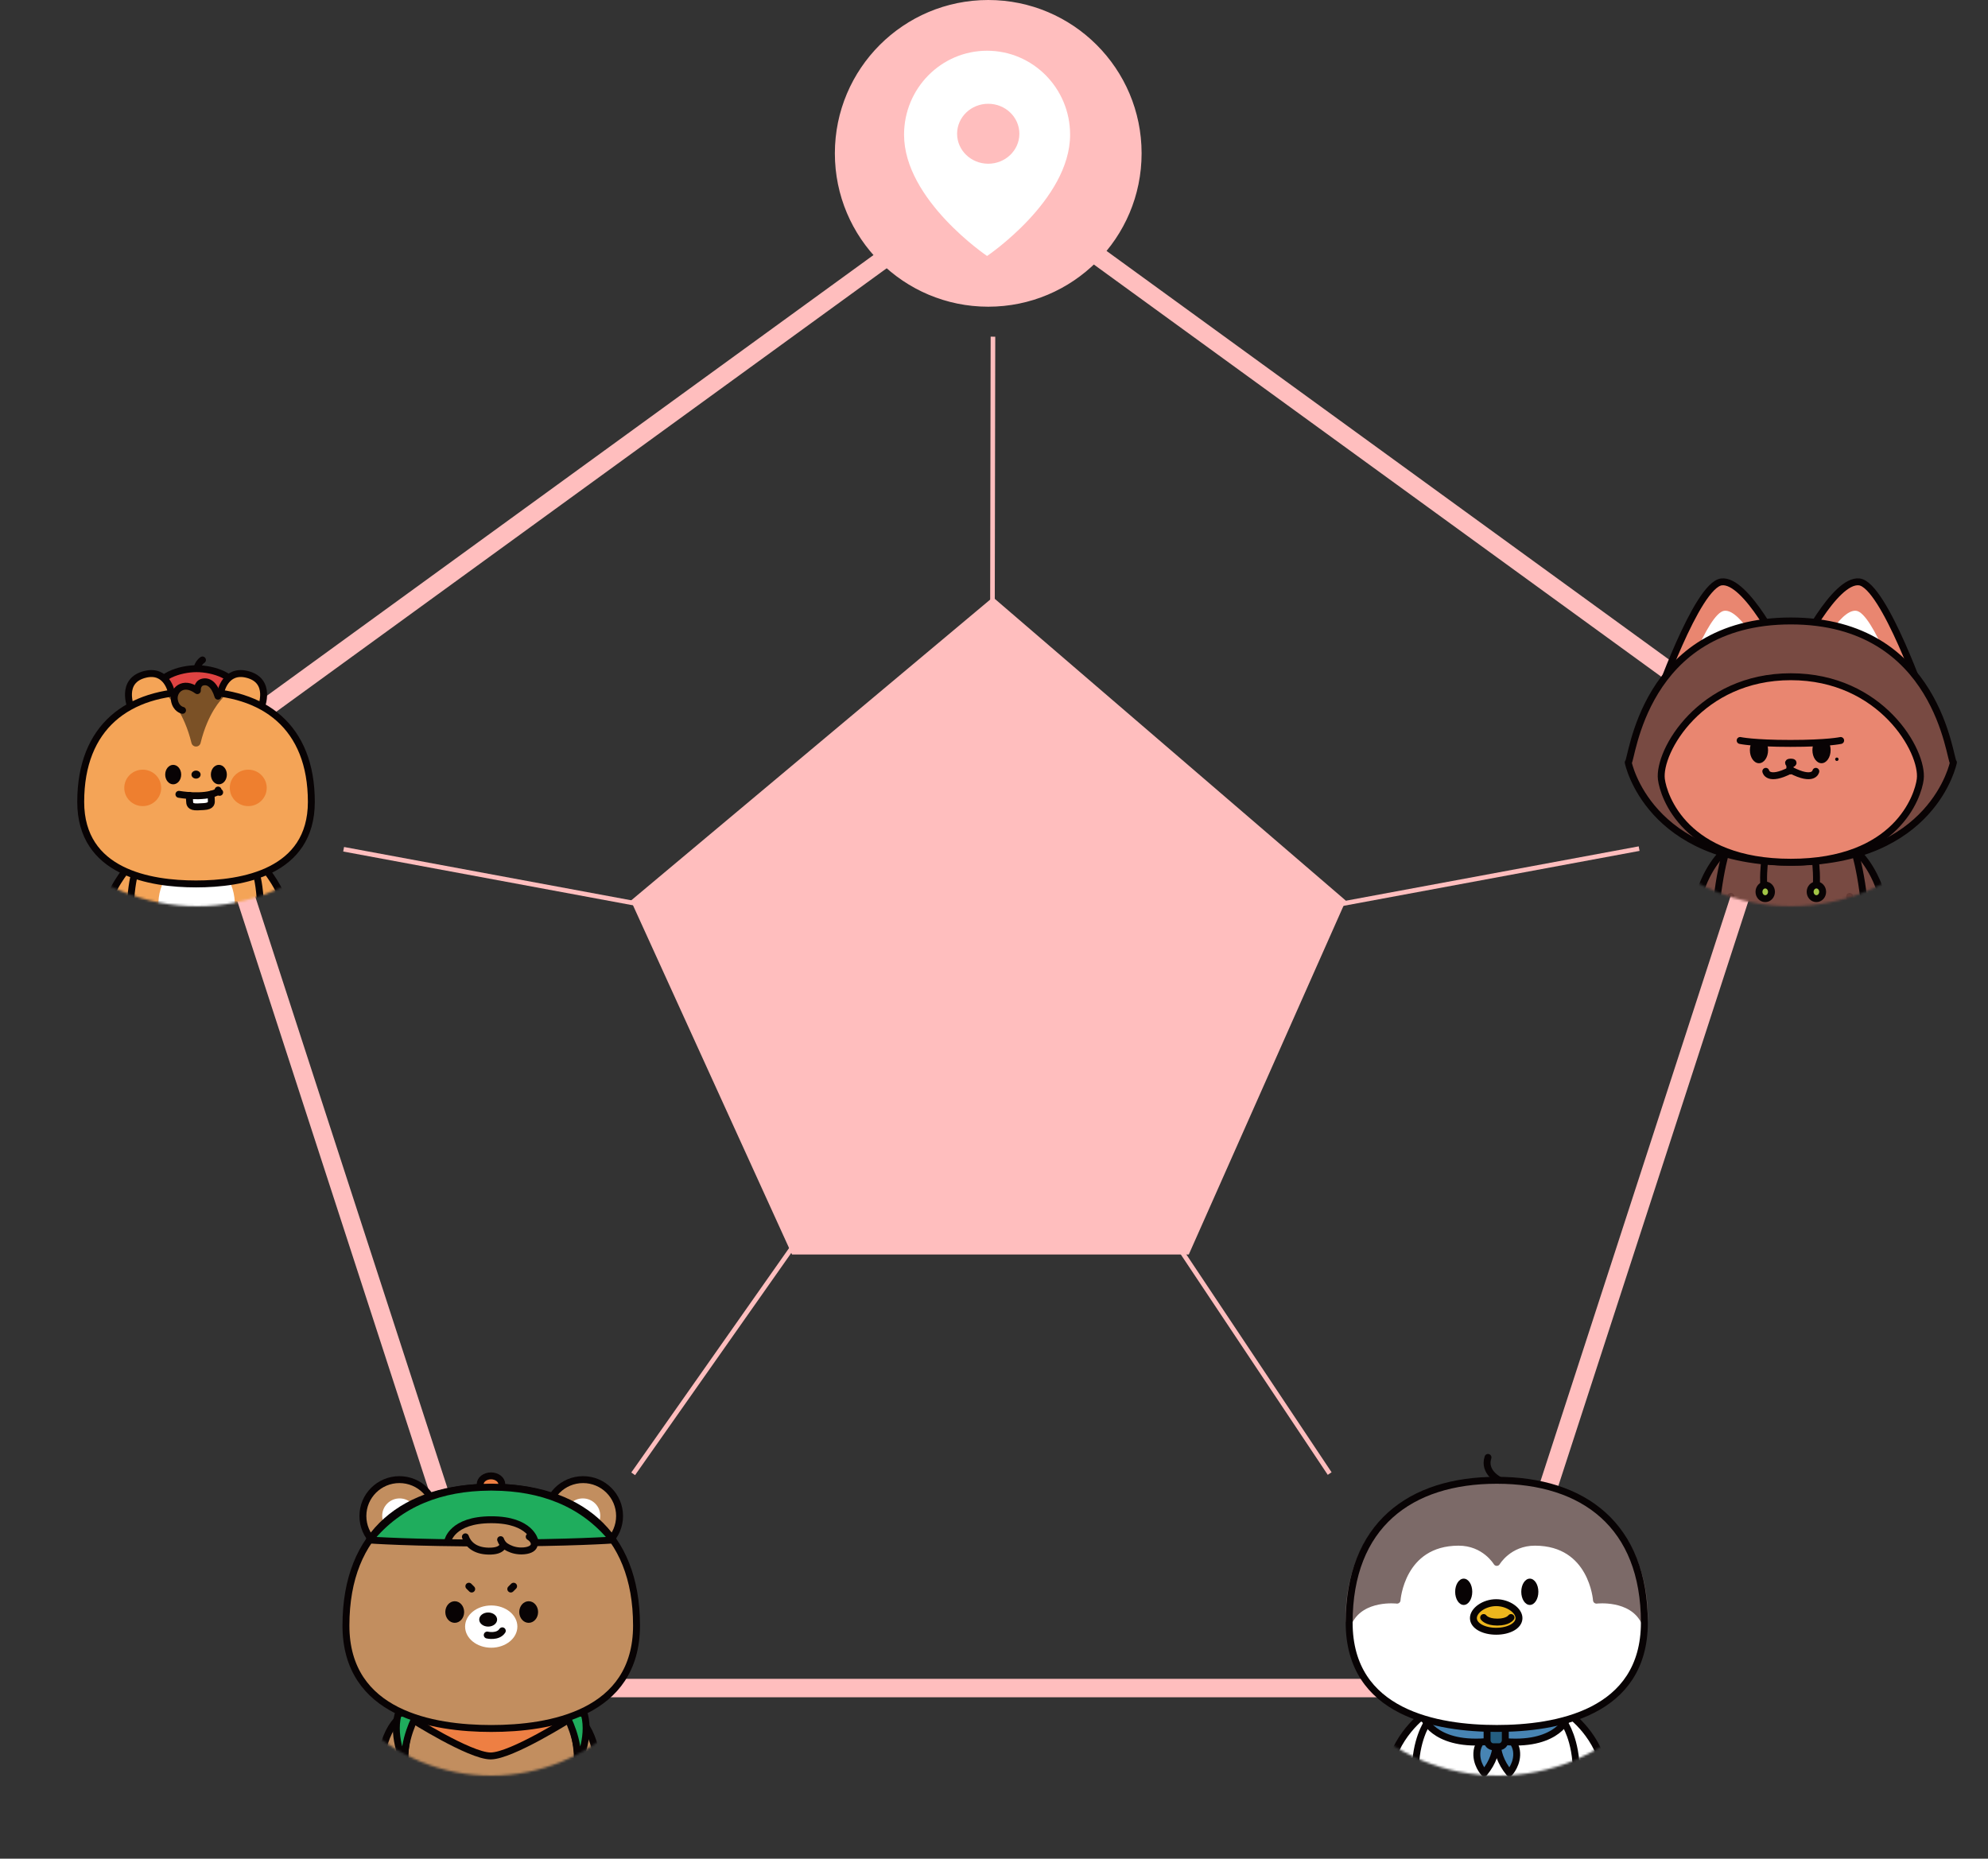 <?xml version="1.0" encoding="UTF-8"?>
<svg width="862px" height="806px" viewBox="0 0 862 806" version="1.1" xmlns="http://www.w3.org/2000/svg" xmlns:xlink="http://www.w3.org/1999/xlink">
    <rect x="0" y="0" width="862" height="806" fill="#333333" stroke="none"/>
    <title>Group</title>
    <defs>
        <path d="M76.075,0.096 C74.767,0.161 73.462,0.257 72.159,0.385 L72.159,0.385 C70.856,0.514 69.556,0.674 68.261,0.866 L68.261,0.866 C66.967,1.058 65.677,1.282 64.393,1.537 L64.393,1.537 C63.108,1.793 61.832,2.079 60.562,2.398 L60.562,2.398 C59.292,2.716 58.03,3.065 56.778,3.445 L56.778,3.445 C55.524,3.825 54.281,4.236 53.048,4.677 L53.048,4.677 C51.816,5.118 50.595,5.588 49.385,6.09 L49.385,6.09 C48.176,6.591 46.979,7.121 45.796,7.681 L45.796,7.681 C44.612,8.241 43.442,8.829 42.288,9.446 L42.288,9.446 C41.134,10.064 39.995,10.709 38.872,11.382 L38.872,11.382 C37.748,12.055 36.643,12.755 35.555,13.482 L35.555,13.482 C34.465,14.21 33.395,14.964 32.344,15.744 L32.344,15.744 C31.292,16.524 30.261,17.328 29.248,18.159 L29.248,18.159 C28.236,18.99 27.245,19.845 26.275,20.724 L26.275,20.724 C25.305,21.603 24.357,22.505 23.432,23.432 L23.432,23.432 C22.505,24.357 21.603,25.305 20.724,26.276 L20.724,26.276 C19.845,27.245 18.99,28.236 18.159,29.248 L18.159,29.248 C17.328,30.261 16.524,31.293 15.744,32.344 L15.744,32.344 C14.964,33.396 14.21,34.465 13.482,35.555 L13.482,35.555 C12.755,36.643 12.055,37.748 11.381,38.872 L11.381,38.872 C10.708,39.995 10.064,41.134 9.446,42.288 L9.446,42.288 C8.829,43.443 8.241,44.612 7.681,45.796 L7.681,45.796 C7.121,46.979 6.591,48.176 6.09,49.385 L6.09,49.385 C5.588,50.595 5.118,51.816 4.676,53.048 L4.676,53.048 C4.235,54.281 3.825,55.524 3.445,56.778 L3.445,56.778 C3.065,58.03 2.716,59.292 2.397,60.562 L2.397,60.562 C2.079,61.832 1.792,63.108 1.537,64.393 L1.537,64.393 C1.282,65.677 1.058,66.967 0.865,68.261 L0.865,68.261 C0.673,69.557 0.513,70.856 0.385,72.159 L0.385,72.159 C0.257,73.462 0.161,74.767 0.096,76.075 L0.096,76.075 C0.032,77.382 0,78.691 0,80 L0,80 C0,81.309 0.032,82.618 0.096,83.925 L0.096,83.925 C0.161,85.233 0.257,86.539 0.385,87.842 L0.385,87.842 C0.513,89.144 0.673,90.444 0.865,91.738 L0.865,91.738 C1.058,93.034 1.282,94.323 1.537,95.607 L1.537,95.607 C1.792,96.892 2.079,98.168 2.397,99.438 L2.397,99.438 C2.716,100.708 3.065,101.97 3.445,103.223 L3.445,103.223 C3.825,104.476 4.235,105.718 4.676,106.951 L4.676,106.951 C5.118,108.184 5.588,109.405 6.09,110.615 L6.09,110.615 C6.591,111.824 7.121,113.021 7.681,114.204 L7.681,114.204 C8.241,115.388 8.829,116.557 9.446,117.712 L9.446,117.712 C10.064,118.867 10.708,120.005 11.381,121.128 L11.381,121.128 C12.055,122.251 12.755,123.358 13.482,124.445 L13.482,124.445 C14.21,125.534 14.964,126.604 15.744,127.656 L15.744,127.656 C16.524,128.708 17.328,129.739 18.159,130.752 L18.159,130.752 C18.99,131.763 19.845,132.755 20.724,133.725 L20.724,133.725 C21.603,134.695 22.505,135.643 23.432,136.568 L23.432,136.568 C24.357,137.495 25.305,138.397 26.275,139.276 L26.275,139.276 C27.245,140.156 28.236,141.01 29.248,141.841 L29.248,141.841 C30.261,142.671 31.292,143.477 32.344,144.257 L32.344,144.257 C33.395,145.037 34.465,145.79 35.555,146.518 L35.555,146.518 C36.643,147.245 37.748,147.945 38.872,148.618 L38.872,148.618 C39.995,149.292 41.134,149.937 42.288,150.553 L42.288,150.553 C43.442,151.171 44.612,151.759 45.796,152.319 L45.796,152.319 C46.979,152.879 48.176,153.41 49.385,153.91 L49.385,153.91 C50.595,154.412 51.816,154.882 53.048,155.324 L53.048,155.324 C54.281,155.764 55.524,156.175 56.778,156.555 L56.778,156.555 C58.03,156.935 59.292,157.284 60.562,157.602 L60.562,157.602 C61.832,157.921 63.108,158.207 64.393,158.462 L64.393,158.462 C65.677,158.718 66.967,158.942 68.261,159.134 L68.261,159.134 C69.556,159.326 70.856,159.487 72.159,159.615 L72.159,159.615 C73.462,159.744 74.767,159.839 76.075,159.904 L76.075,159.904 C77.382,159.968 78.69,160 80,160 L80,160 C81.309,160 82.618,159.968 83.925,159.904 L83.925,159.904 C85.233,159.839 86.539,159.744 87.841,159.615 L87.841,159.615 C89.144,159.487 90.444,159.326 91.738,159.134 L91.738,159.134 C93.033,158.942 94.323,158.718 95.607,158.462 L95.607,158.462 C96.892,158.207 98.168,157.921 99.439,157.602 L99.439,157.602 C100.708,157.284 101.97,156.935 103.223,156.555 L103.223,156.555 C104.476,156.175 105.718,155.764 106.951,155.324 L106.951,155.324 C108.184,154.882 109.405,154.412 110.615,153.91 L110.615,153.91 C111.824,153.41 113.021,152.879 114.204,152.319 L114.204,152.319 C115.388,151.759 116.557,151.171 117.712,150.553 L117.712,150.553 C118.867,149.937 120.005,149.292 121.128,148.618 L121.128,148.618 C122.251,147.945 123.357,147.245 124.445,146.518 L124.445,146.518 C125.534,145.79 126.604,145.037 127.656,144.257 L127.656,144.257 C128.708,143.477 129.739,142.671 130.752,141.841 L130.752,141.841 C131.763,141.01 132.755,140.156 133.725,139.276 L133.725,139.276 C134.695,138.397 135.642,137.495 136.568,136.568 L136.568,136.568 C137.495,135.643 138.396,134.695 139.276,133.725 L139.276,133.725 C140.155,132.755 141.01,131.763 141.841,130.752 L141.841,130.752 C142.672,129.739 143.476,128.708 144.256,127.656 L144.256,127.656 C145.036,126.604 145.79,125.534 146.518,124.445 L146.518,124.445 C147.245,123.358 147.945,122.251 148.618,121.128 L148.618,121.128 C149.292,120.005 149.936,118.867 150.553,117.712 L150.553,117.712 C151.171,116.557 151.759,115.388 152.319,114.204 L152.319,114.204 C152.879,113.021 153.409,111.824 153.91,110.615 L153.91,110.615 C154.411,109.405 154.882,108.184 155.324,106.951 L155.324,106.951 C155.764,105.718 156.175,104.476 156.555,103.223 L156.555,103.223 C156.935,101.97 157.285,100.708 157.602,99.438 L157.602,99.438 C157.921,98.168 158.207,96.892 158.463,95.607 L158.463,95.607 C158.718,94.323 158.942,93.034 159.134,91.738 L159.134,91.738 C159.326,90.444 159.487,89.144 159.615,87.842 L159.615,87.842 C159.743,86.539 159.839,85.233 159.904,83.925 L159.904,83.925 C159.968,82.618 160,81.309 160,80 L160,80 C160,78.691 159.968,77.382 159.904,76.075 L159.904,76.075 C159.839,74.767 159.743,73.462 159.615,72.159 L159.615,72.159 C159.487,70.856 159.326,69.557 159.134,68.261 L159.134,68.261 C158.942,66.967 158.718,65.677 158.463,64.393 L158.463,64.393 C158.207,63.108 157.921,61.832 157.602,60.562 L157.602,60.562 C157.285,59.292 156.935,58.03 156.555,56.778 L156.555,56.778 C156.175,55.524 155.764,54.281 155.324,53.048 L155.324,53.048 C154.882,51.816 154.411,50.595 153.91,49.385 L153.91,49.385 C153.409,48.176 152.879,46.979 152.319,45.796 L152.319,45.796 C151.759,44.612 151.171,43.443 150.553,42.288 L150.553,42.288 C149.936,41.134 149.292,39.995 148.618,38.872 L148.618,38.872 C147.945,37.748 147.245,36.643 146.518,35.555 L146.518,35.555 C145.79,34.465 145.036,33.396 144.256,32.344 L144.256,32.344 C143.476,31.293 142.672,30.261 141.841,29.248 L141.841,29.248 C141.01,28.236 140.155,27.245 139.276,26.276 L139.276,26.276 C138.396,25.305 137.495,24.357 136.568,23.432 L136.568,23.432 C135.642,22.505 134.695,21.603 133.725,20.724 L133.725,20.724 C132.755,19.845 131.763,18.99 130.752,18.159 L130.752,18.159 C129.739,17.328 128.708,16.524 127.656,15.744 L127.656,15.744 C126.604,14.964 125.534,14.21 124.445,13.482 L124.445,13.482 C123.357,12.755 122.251,12.055 121.128,11.382 L121.128,11.382 C120.005,10.709 118.867,10.064 117.712,9.446 L117.712,9.446 C116.557,8.829 115.388,8.241 114.204,7.681 L114.204,7.681 C113.021,7.121 111.824,6.591 110.615,6.09 L110.615,6.09 C109.405,5.588 108.184,5.118 106.951,4.677 L106.951,4.677 C105.718,4.236 104.476,3.825 103.223,3.445 L103.223,3.445 C101.97,3.065 100.708,2.716 99.439,2.398 L99.439,2.398 C98.168,2.079 96.892,1.793 95.607,1.537 L95.607,1.537 C94.323,1.282 93.033,1.058 91.738,0.866 L91.738,0.866 C90.444,0.674 89.144,0.514 87.841,0.385 L87.841,0.385 C86.539,0.257 85.233,0.161 83.925,0.096 L83.925,0.096 C82.618,0.032 81.309,0 80,0 L80,0 C78.69,0 77.382,0.032 76.075,0.096" id="path-1"></path>
        <path d="M81.305,0.103 C79.908,0.172 78.512,0.275 77.12,0.411 L77.12,0.411 C75.727,0.549 74.338,0.72 72.954,0.926 L72.954,0.926 C71.571,1.131 70.192,1.37 68.82,1.643 L68.82,1.643 C67.447,1.916 66.082,2.222 64.725,2.562 L64.725,2.562 C63.368,2.902 62.019,3.276 60.681,3.682 L60.681,3.682 C59.342,4.088 58.013,4.527 56.696,4.999 L56.696,4.999 C55.378,5.469 54.073,5.973 52.781,6.508 L52.781,6.508 C51.488,7.044 50.209,7.611 48.944,8.209 L48.944,8.209 C47.679,8.807 46.429,9.436 45.195,10.095 L45.195,10.095 C43.962,10.756 42.745,11.445 41.545,12.164 L41.545,12.164 C40.344,12.884 39.162,13.632 37.999,14.409 L37.999,14.409 C36.835,15.187 35.691,15.992 34.567,16.826 L34.567,16.826 C33.443,17.66 32.341,18.52 31.259,19.408 L31.259,19.408 C30.178,20.295 29.119,21.209 28.082,22.149 L28.082,22.149 C27.045,23.088 26.032,24.053 25.042,25.042 L25.042,25.042 C24.053,26.032 23.088,27.045 22.149,28.082 L22.149,28.082 C21.209,29.119 20.295,30.178 19.408,31.259 L19.408,31.259 C18.52,32.341 17.66,33.444 16.826,34.568 L16.826,34.568 C15.992,35.692 15.187,36.835 14.409,37.999 L14.409,37.999 C13.632,39.162 12.883,40.344 12.164,41.544 L12.164,41.544 C11.445,42.744 10.756,43.962 10.095,45.196 L10.095,45.196 C9.436,46.43 8.807,47.679 8.209,48.944 L8.209,48.944 C7.61,50.209 7.044,51.488 6.508,52.781 L6.508,52.781 C5.973,54.074 5.469,55.378 4.998,56.696 L4.998,56.696 C4.526,58.013 4.088,59.342 3.682,60.681 L3.682,60.681 C3.276,62.02 2.902,63.368 2.562,64.725 L2.562,64.725 C2.222,66.082 1.915,67.447 1.643,68.82 L1.643,68.82 C1.37,70.192 1.131,71.571 0.925,72.954 L0.925,72.954 C0.72,74.339 0.549,75.727 0.411,77.12 L0.411,77.12 C0.275,78.512 0.172,79.908 0.103,81.305 L0.103,81.305 C0.034,82.702 0,84.101 0,85.5 L0,85.5 C0,86.899 0.034,88.298 0.103,89.695 L0.103,89.695 C0.172,91.093 0.275,92.488 0.411,93.881 L0.411,93.881 C0.549,95.273 0.72,96.662 0.925,98.045 L0.925,98.045 C1.131,99.43 1.37,100.808 1.643,102.18 L1.643,102.18 C1.915,103.553 2.222,104.918 2.562,106.275 L2.562,106.275 C2.902,107.632 3.276,108.98 3.682,110.32 L3.682,110.32 C4.088,111.658 4.526,112.986 4.998,114.304 L4.998,114.304 C5.469,115.621 5.973,116.926 6.508,118.22 L6.508,118.22 C7.044,119.512 7.61,120.791 8.209,122.056 L8.209,122.056 C8.807,123.321 9.436,124.57 10.095,125.804 L10.095,125.804 C10.756,127.039 11.445,128.256 12.164,129.456 L12.164,129.456 C12.883,130.656 13.632,131.838 14.409,133.001 L14.409,133.001 C15.187,134.164 15.992,135.308 16.826,136.432 L16.826,136.432 C17.66,137.557 18.52,138.659 19.408,139.741 L19.408,139.741 C20.295,140.822 21.209,141.882 22.149,142.918 L22.149,142.918 C23.088,143.955 24.053,144.968 25.042,145.958 L25.042,145.958 C26.032,146.947 27.045,147.912 28.082,148.852 L28.082,148.852 C29.119,149.791 30.178,150.705 31.259,151.593 L31.259,151.593 C32.341,152.48 33.443,153.341 34.567,154.175 L34.567,154.175 C35.691,155.008 36.835,155.813 37.999,156.591 L37.999,156.591 C39.162,157.368 40.344,158.117 41.545,158.836 L41.545,158.836 C42.745,159.555 43.962,160.245 45.195,160.904 L45.195,160.904 C46.429,161.564 47.679,162.193 48.944,162.791 L48.944,162.791 C50.209,163.389 51.488,163.957 52.781,164.492 L52.781,164.492 C54.073,165.027 55.378,165.531 56.696,166.002 L56.696,166.002 C58.013,166.473 59.342,166.912 60.681,167.318 L60.681,167.318 C62.019,167.724 63.368,168.098 64.725,168.438 L64.725,168.438 C66.082,168.778 67.447,169.084 68.82,169.357 L68.82,169.357 C70.192,169.63 71.571,169.87 72.954,170.074 L72.954,170.074 C74.338,170.28 75.727,170.451 77.12,170.588 L77.12,170.588 C78.512,170.726 79.908,170.828 81.305,170.897 L81.305,170.897 C82.702,170.966 84.1,171 85.5,171 L85.5,171 C86.899,171 88.298,170.966 89.695,170.897 L89.695,170.897 C91.093,170.828 92.488,170.726 93.88,170.588 L93.88,170.588 C95.273,170.451 96.662,170.28 98.045,170.074 L98.045,170.074 C99.429,169.87 100.808,169.63 102.18,169.357 L102.18,169.357 C103.553,169.084 104.917,168.778 106.275,168.438 L106.275,168.438 C107.632,168.098 108.98,167.724 110.32,167.318 L110.32,167.318 C111.658,166.912 112.986,166.473 114.304,166.002 L114.304,166.002 C115.621,165.531 116.926,165.027 118.22,164.492 L118.22,164.492 C119.512,163.957 120.791,163.389 122.056,162.791 L122.056,162.791 C123.321,162.193 124.57,161.564 125.804,160.904 L125.804,160.904 C127.039,160.245 128.255,159.555 129.455,158.836 L129.455,158.836 C130.656,158.117 131.838,157.368 133.001,156.591 L133.001,156.591 C134.164,155.813 135.308,155.008 136.432,154.175 L136.432,154.175 C137.557,153.341 138.658,152.48 139.741,151.593 L139.741,151.593 C140.822,150.705 141.881,149.791 142.918,148.852 L142.918,148.852 C143.955,147.912 144.968,146.947 145.958,145.958 L145.958,145.958 C146.947,144.968 147.911,143.955 148.851,142.918 L148.851,142.918 C149.791,141.882 150.705,140.822 151.592,139.741 L151.592,139.741 C152.48,138.659 153.34,137.557 154.174,136.432 L154.174,136.432 C155.008,135.308 155.813,134.164 156.591,133.001 L156.591,133.001 C157.368,131.838 158.117,130.656 158.836,129.456 L158.836,129.456 C159.555,128.256 160.244,127.039 160.904,125.804 L160.904,125.804 C161.564,124.57 162.192,123.321 162.791,122.056 L162.791,122.056 C163.389,120.791 163.956,119.512 164.492,118.22 L164.492,118.22 C165.027,116.926 165.531,115.621 166.002,114.304 L166.002,114.304 C166.473,112.986 166.912,111.658 167.318,110.32 L167.318,110.32 C167.724,108.98 168.098,107.632 168.438,106.275 L168.438,106.275 C168.778,104.918 169.084,103.553 169.357,102.18 L169.357,102.18 C169.63,100.808 169.87,99.43 170.074,98.045 L170.074,98.045 C170.28,96.662 170.451,95.273 170.588,93.881 L170.588,93.881 C170.725,92.488 170.828,91.093 170.897,89.695 L170.897,89.695 C170.966,88.298 171,86.899 171,85.5 L171,85.5 C171,84.101 170.966,82.702 170.897,81.305 L170.897,81.305 C170.828,79.908 170.725,78.512 170.588,77.12 L170.588,77.12 C170.451,75.727 170.28,74.339 170.074,72.954 L170.074,72.954 C169.87,71.571 169.63,70.192 169.357,68.82 L169.357,68.82 C169.084,67.447 168.778,66.082 168.438,64.725 L168.438,64.725 C168.098,63.368 167.724,62.02 167.318,60.681 L167.318,60.681 C166.912,59.342 166.473,58.013 166.002,56.696 L166.002,56.696 C165.531,55.378 165.027,54.074 164.492,52.781 L164.492,52.781 C163.956,51.488 163.389,50.209 162.791,48.944 L162.791,48.944 C162.192,47.679 161.564,46.43 160.904,45.196 L160.904,45.196 C160.244,43.962 159.555,42.744 158.836,41.544 L158.836,41.544 C158.117,40.344 157.368,39.162 156.591,37.999 L156.591,37.999 C155.813,36.835 155.008,35.692 154.174,34.568 L154.174,34.568 C153.34,33.444 152.48,32.341 151.592,31.259 L151.592,31.259 C150.705,30.178 149.791,29.119 148.851,28.082 L148.851,28.082 C147.911,27.045 146.947,26.032 145.958,25.042 L145.958,25.042 C144.968,24.053 143.955,23.088 142.918,22.149 L142.918,22.149 C141.881,21.209 140.822,20.295 139.741,19.408 L139.741,19.408 C138.658,18.52 137.557,17.66 136.432,16.826 L136.432,16.826 C135.308,15.992 134.164,15.187 133.001,14.409 L133.001,14.409 C131.838,13.632 130.656,12.884 129.455,12.164 L129.455,12.164 C128.255,11.445 127.039,10.756 125.804,10.095 L125.804,10.095 C124.57,9.436 123.321,8.807 122.056,8.209 L122.056,8.209 C120.791,7.611 119.512,7.044 118.22,6.508 L118.22,6.508 C116.926,5.973 115.621,5.469 114.304,4.999 L114.304,4.999 C112.986,4.527 111.658,4.088 110.32,3.682 L110.32,3.682 C108.98,3.276 107.632,2.902 106.275,2.562 L106.275,2.562 C104.917,2.222 103.553,1.916 102.18,1.643 L102.18,1.643 C100.808,1.37 99.429,1.131 98.045,0.926 L98.045,0.926 C96.662,0.72 95.273,0.549 93.88,0.411 L93.88,0.411 C92.488,0.275 91.093,0.172 89.695,0.103 L89.695,0.103 C88.298,0.034 86.899,0 85.5,0 L85.5,0 C84.1,0 82.702,0.034 81.305,0.103" id="path-3"></path>
        <path d="M77.12,0.411 C75.727,0.549 74.338,0.72 72.954,0.926 C71.571,1.131 70.192,1.37 68.82,1.643 C67.447,1.916 66.082,2.222 64.725,2.562 C63.368,2.902 62.019,3.276 60.681,3.682 C59.342,4.088 58.013,4.527 56.696,4.999 C55.378,5.469 54.073,5.973 52.781,6.508 C51.488,7.044 50.209,7.611 48.944,8.209 C47.679,8.807 46.429,9.436 45.195,10.095 C43.962,10.756 42.745,11.445 41.545,12.164 C40.344,12.884 39.162,13.632 37.999,14.409 C36.835,15.187 35.691,15.992 34.567,16.826 C33.443,17.66 32.341,18.52 31.259,19.408 C30.178,20.295 29.119,21.209 28.082,22.149 C27.045,23.088 26.032,24.053 25.042,25.042 C24.053,26.032 23.088,27.045 22.149,28.082 C21.209,29.119 20.295,30.178 19.408,31.259 C18.52,32.341 17.66,33.444 16.826,34.568 C15.992,35.692 15.187,36.835 14.409,37.999 C13.632,39.162 12.883,40.344 12.164,41.544 C11.445,42.744 10.756,43.962 10.095,45.196 C9.436,46.43 8.807,47.679 8.209,48.944 C7.61,50.209 7.044,51.488 6.508,52.781 C5.973,54.074 5.469,55.378 4.998,56.696 C4.526,58.013 4.088,59.342 3.682,60.681 C3.276,62.02 2.902,63.368 2.562,64.725 C2.222,66.082 1.915,67.447 1.643,68.82 C1.37,70.192 1.131,71.571 0.925,72.954 C0.72,74.339 0.549,75.727 0.411,77.12 C0.275,78.512 0.172,79.908 0.103,81.305 C0.034,82.702 0,84.101 0,85.5 C0,86.899 0.034,88.298 0.103,89.695 C0.172,91.093 0.275,92.488 0.411,93.881 C0.549,95.273 0.72,96.662 0.925,98.045 C1.131,99.43 1.37,100.808 1.643,102.18 C1.915,103.553 2.222,104.918 2.562,106.275 C2.902,107.632 3.276,108.98 3.682,110.32 C4.088,111.658 4.526,112.986 4.998,114.304 C5.469,115.621 5.973,116.926 6.508,118.22 C7.044,119.512 7.61,120.791 8.209,122.056 C8.807,123.321 9.436,124.57 10.095,125.804 C10.756,127.039 11.445,128.256 12.164,129.456 C12.883,130.656 13.632,131.838 14.409,133.001 C15.187,134.164 15.992,135.308 16.826,136.432 C17.66,137.557 18.52,138.659 19.408,139.741 C20.295,140.822 21.209,141.882 22.149,142.918 C23.088,143.955 24.053,144.968 25.042,145.958 C26.032,146.947 27.045,147.912 28.082,148.852 C29.119,149.791 30.178,150.705 31.259,151.593 C32.341,152.48 33.443,153.341 34.567,154.175 C35.691,155.008 36.835,155.813 37.999,156.591 C39.162,157.368 40.344,158.117 41.545,158.836 C42.745,159.555 43.962,160.245 45.195,160.904 C46.429,161.564 47.679,162.193 48.944,162.791 C50.209,163.389 51.488,163.957 52.781,164.492 C54.073,165.027 55.378,165.531 56.696,166.002 C58.013,166.473 59.342,166.912 60.681,167.318 C62.019,167.724 63.368,168.098 64.725,168.438 C66.082,168.778 67.447,169.084 68.82,169.357 C70.192,169.63 71.571,169.87 72.954,170.074 C74.338,170.28 75.727,170.451 77.12,170.588 C78.512,170.726 79.908,170.828 81.305,170.897 C82.702,170.966 84.1,171 85.5,171 C86.899,171 88.298,170.966 89.695,170.897 C91.093,170.828 92.488,170.726 93.88,170.588 C95.273,170.451 96.662,170.28 98.045,170.074 C99.429,169.87 100.808,169.63 102.18,169.357 C103.553,169.084 104.917,168.778 106.275,168.438 C107.632,168.098 108.98,167.724 110.32,167.318 C111.658,166.912 112.986,166.473 114.304,166.002 C115.621,165.531 116.926,165.027 118.22,164.492 C119.512,163.957 120.791,163.389 122.056,162.791 C123.321,162.193 124.57,161.564 125.804,160.904 C127.039,160.245 128.255,159.555 129.455,158.836 C130.656,158.117 131.838,157.368 133.001,156.591 C134.164,155.813 135.308,155.008 136.432,154.175 C137.557,153.341 138.658,152.48 139.741,151.593 C140.822,150.705 141.881,149.791 142.918,148.852 C143.955,147.912 144.968,146.947 145.958,145.958 C146.947,144.968 147.911,143.955 148.851,142.918 C149.791,141.882 150.705,140.822 151.592,139.741 C152.48,138.659 153.34,137.557 154.174,136.432 C155.008,135.308 155.813,134.164 156.591,133.001 C157.368,131.838 158.117,130.656 158.836,129.456 C159.555,128.256 160.244,127.039 160.904,125.804 C161.564,124.57 162.192,123.321 162.791,122.056 C163.389,120.791 163.956,119.512 164.492,118.22 C165.027,116.926 165.531,115.621 166.002,114.304 C166.473,112.986 166.912,111.658 167.318,110.32 C167.724,108.98 168.098,107.632 168.438,106.275 C168.778,104.918 169.084,103.553 169.357,102.18 C169.63,100.808 169.87,99.43 170.074,98.045 C170.28,96.662 170.451,95.273 170.588,93.881 C170.725,92.488 170.828,91.093 170.897,89.695 C170.966,88.298 171,86.899 171,85.5 C171,84.101 170.966,82.702 170.897,81.305 C170.828,79.908 170.725,78.512 170.588,77.12 C170.451,75.727 170.28,74.339 170.074,72.954 C169.87,71.571 169.63,70.192 169.357,68.82 C169.084,67.447 168.778,66.082 168.438,64.725 C168.098,63.368 167.724,62.02 167.318,60.681 C166.912,59.342 166.473,58.013 166.002,56.696 C165.531,55.378 165.027,54.074 164.492,52.781 C163.956,51.488 163.389,50.209 162.791,48.944 C162.192,47.679 161.564,46.43 160.904,45.196 C160.244,43.962 159.555,42.744 158.836,41.544 C158.117,40.344 157.368,39.162 156.591,37.999 C155.813,36.835 155.008,35.692 154.174,34.568 C153.34,33.444 152.48,32.341 151.592,31.259 C150.705,30.178 149.791,29.119 148.851,28.082 C147.911,27.045 146.947,26.032 145.958,25.042 C144.968,24.053 143.955,23.088 142.918,22.149 C141.881,21.209 140.822,20.295 139.741,19.408 C138.658,18.52 137.557,17.66 136.432,16.826 C135.308,15.992 134.164,15.187 133.001,14.409 C131.838,13.632 130.656,12.884 129.455,12.164 C128.255,11.445 127.039,10.756 125.804,10.095 C124.57,9.436 123.321,8.807 122.056,8.209 C120.791,7.611 119.512,7.044 118.22,6.508 C116.926,5.973 115.621,5.469 114.304,4.999 C112.986,4.527 111.658,4.088 110.32,3.682 C108.98,3.276 107.632,2.902 106.275,2.562 C104.917,2.222 103.553,1.916 102.18,1.643 C100.808,1.37 99.429,1.131 98.045,0.926 C96.662,0.72 95.273,0.549 93.88,0.411 C92.488,0.275 91.093,0.172 89.695,0.103 C88.298,0.034 86.899,0 85.5,0 C84.1,0 82.702,0.034 81.305,0.103 C79.908,0.172 78.512,0.275 77.12,0.411 Z" id="path-5"></path>
        <path d="M77.12,0.411 C75.727,0.549 74.338,0.72 72.954,0.926 C71.571,1.131 70.192,1.37 68.82,1.643 C67.447,1.916 66.082,2.222 64.725,2.562 C63.368,2.902 62.019,3.276 60.681,3.682 C59.342,4.088 58.013,4.527 56.696,4.999 C55.378,5.469 54.073,5.973 52.781,6.508 C51.488,7.044 50.209,7.611 48.944,8.209 C47.679,8.807 46.429,9.436 45.195,10.095 C43.962,10.756 42.745,11.445 41.545,12.164 C40.344,12.884 39.162,13.632 37.999,14.409 C36.835,15.187 35.691,15.992 34.567,16.826 C33.443,17.66 32.341,18.52 31.259,19.408 C30.178,20.295 29.119,21.209 28.082,22.149 C27.045,23.088 26.032,24.053 25.042,25.042 C24.053,26.032 23.088,27.045 22.149,28.082 C21.209,29.119 20.295,30.178 19.408,31.259 C18.52,32.341 17.66,33.444 16.826,34.568 C15.992,35.692 15.187,36.835 14.409,37.999 C13.632,39.162 12.883,40.344 12.164,41.544 C11.445,42.744 10.756,43.962 10.095,45.196 C9.436,46.43 8.807,47.679 8.209,48.944 C7.61,50.209 7.044,51.488 6.508,52.781 C5.973,54.074 5.469,55.378 4.998,56.696 C4.526,58.013 4.088,59.342 3.682,60.681 C3.276,62.02 2.902,63.368 2.562,64.725 C2.222,66.082 1.915,67.447 1.643,68.82 C1.37,70.192 1.131,71.571 0.925,72.954 C0.72,74.339 0.549,75.727 0.411,77.12 C0.275,78.512 0.172,79.908 0.103,81.305 C0.034,82.702 0,84.101 0,85.5 C0,86.899 0.034,88.298 0.103,89.695 C0.172,91.093 0.275,92.488 0.411,93.881 C0.549,95.273 0.72,96.662 0.925,98.045 C1.131,99.43 1.37,100.808 1.643,102.18 C1.915,103.553 2.222,104.918 2.562,106.275 C2.902,107.632 3.276,108.98 3.682,110.32 C4.088,111.658 4.526,112.986 4.998,114.304 C5.469,115.621 5.973,116.926 6.508,118.22 C7.044,119.512 7.61,120.791 8.209,122.056 C8.807,123.321 9.436,124.57 10.095,125.804 C10.756,127.039 11.445,128.256 12.164,129.456 C12.883,130.656 13.632,131.838 14.409,133.001 C15.187,134.164 15.992,135.308 16.826,136.432 C17.66,137.557 18.52,138.659 19.408,139.741 C20.295,140.822 21.209,141.882 22.149,142.918 C23.088,143.955 24.053,144.968 25.042,145.958 C26.032,146.947 27.045,147.912 28.082,148.852 C29.119,149.791 30.178,150.705 31.259,151.593 C32.341,152.48 33.443,153.341 34.567,154.175 C35.691,155.008 36.835,155.813 37.999,156.591 C39.162,157.368 40.344,158.117 41.545,158.836 C42.745,159.555 43.962,160.245 45.195,160.904 C46.429,161.564 47.679,162.193 48.944,162.791 C50.209,163.389 51.488,163.957 52.781,164.492 C54.073,165.027 55.378,165.531 56.696,166.002 C58.013,166.473 59.342,166.912 60.681,167.318 C62.019,167.724 63.368,168.098 64.725,168.438 C66.082,168.778 67.447,169.084 68.82,169.357 C70.192,169.63 71.571,169.87 72.954,170.074 C74.338,170.28 75.727,170.451 77.12,170.588 C78.512,170.726 79.908,170.828 81.305,170.897 C82.702,170.966 84.1,171 85.5,171 C86.899,171 88.298,170.966 89.695,170.897 C91.093,170.828 92.488,170.726 93.88,170.588 C95.273,170.451 96.662,170.28 98.045,170.074 C99.429,169.87 100.808,169.63 102.18,169.357 C103.553,169.084 104.917,168.778 106.275,168.438 C107.632,168.098 108.98,167.724 110.32,167.318 C111.658,166.912 112.986,166.473 114.304,166.002 C115.621,165.531 116.926,165.027 118.22,164.492 C119.512,163.957 120.791,163.389 122.056,162.791 C123.321,162.193 124.57,161.564 125.804,160.904 C127.039,160.245 128.255,159.555 129.455,158.836 C130.656,158.117 131.838,157.368 133.001,156.591 C134.164,155.813 135.308,155.008 136.432,154.175 C137.557,153.341 138.658,152.48 139.741,151.593 C140.822,150.705 141.881,149.791 142.918,148.852 C143.955,147.912 144.968,146.947 145.958,145.958 C146.947,144.968 147.911,143.955 148.851,142.918 C149.791,141.882 150.705,140.822 151.592,139.741 C152.48,138.659 153.34,137.557 154.174,136.432 C155.008,135.308 155.813,134.164 156.591,133.001 C157.368,131.838 158.117,130.656 158.836,129.456 C159.555,128.256 160.244,127.039 160.904,125.804 C161.564,124.57 162.192,123.321 162.791,122.056 C163.389,120.791 163.956,119.512 164.492,118.22 C165.027,116.926 165.531,115.621 166.002,114.304 C166.473,112.986 166.912,111.658 167.318,110.32 C167.724,108.98 168.098,107.632 168.438,106.275 C168.778,104.918 169.084,103.553 169.357,102.18 C169.63,100.808 169.87,99.43 170.074,98.045 C170.28,96.662 170.451,95.273 170.588,93.881 C170.725,92.488 170.828,91.093 170.897,89.695 C170.966,88.298 171,86.899 171,85.5 C171,84.101 170.966,82.702 170.897,81.305 C170.828,79.908 170.725,78.512 170.588,77.12 C170.451,75.727 170.28,74.339 170.074,72.954 C169.87,71.571 169.63,70.192 169.357,68.82 C169.084,67.447 168.778,66.082 168.438,64.725 C168.098,63.368 167.724,62.02 167.318,60.681 C166.912,59.342 166.473,58.013 166.002,56.696 C165.531,55.378 165.027,54.074 164.492,52.781 C163.956,51.488 163.389,50.209 162.791,48.944 C162.192,47.679 161.564,46.43 160.904,45.196 C160.244,43.962 159.555,42.744 158.836,41.544 C158.117,40.344 157.368,39.162 156.591,37.999 C155.813,36.835 155.008,35.692 154.174,34.568 C153.34,33.444 152.48,32.341 151.592,31.259 C150.705,30.178 149.791,29.119 148.851,28.082 C147.911,27.045 146.947,26.032 145.958,25.042 C144.968,24.053 143.955,23.088 142.918,22.149 C141.881,21.209 140.822,20.295 139.741,19.408 C138.658,18.52 137.557,17.66 136.432,16.826 C135.308,15.992 134.164,15.187 133.001,14.409 C131.838,13.632 130.656,12.884 129.455,12.164 C128.255,11.445 127.039,10.756 125.804,10.095 C124.57,9.436 123.321,8.807 122.056,8.209 C120.791,7.611 119.512,7.044 118.22,6.508 C116.926,5.973 115.621,5.469 114.304,4.999 C112.986,4.527 111.658,4.088 110.32,3.682 C108.98,3.276 107.632,2.902 106.275,2.562 C104.917,2.222 103.553,1.916 102.18,1.643 C100.808,1.37 99.429,1.131 98.045,0.926 C96.662,0.72 95.273,0.549 93.88,0.411 C92.488,0.275 91.093,0.172 89.695,0.103 C88.298,0.034 86.899,0 85.5,0 C84.1,0 82.702,0.034 81.305,0.103 C79.908,0.172 78.512,0.275 77.12,0.411 Z" id="path-7"></path>
    </defs>
    <g id="Social" stroke="none" stroke-width="1" fill="none" fill-rule="evenodd">
        <g id="메인-시안-1-copy-24" transform="translate(-109, -334)">
            <g id="Group" transform="translate(109, 334)">
                <path d="M430.5,77.944 L86.64,327.773 L217.983,732.005 L643.017,732.005 L774.36,327.773 L430.5,77.944 Z" id="Polygon" stroke="#FFBEBE" stroke-width="8"></path>
                <g id="Group-91-Copy-3" transform="translate(133, 610)">
                    <mask id="mask-2" fill="white">
                        <use xlink:href="#path-1"></use>
                    </mask>
                    <g id="Mask"></g>
                    <g id="Group-91-Copy" mask="url(#mask-2)">
                        <g transform="translate(17, 30)">
                            <path d="M36.498,137.44 L35.809,152.234 C35.809,152.234 27.974,152.432 27.977,160.538 C27.982,168.793 36.362,169 38.492,169 L53.205,169 C59.189,169 59.527,166.649 59.527,157.174 C59.527,144.683 59.63,138.766 59.63,138.766 L36.498,137.44 Z" id="Fill-1" stroke="none" fill="#C28E5F" fill-rule="evenodd"></path>
                            <path d="M36.498,137.44 L35.809,152.234 C35.809,152.234 27.974,152.432 27.977,160.538 C27.982,168.793 36.362,169 38.492,169 L53.205,169 C59.189,169 59.527,166.649 59.527,157.174 C59.527,144.683 59.63,138.766 59.63,138.766 L36.498,137.44 Z" id="Stroke-3" stroke="#080304" stroke-width="3" fill="none" stroke-linecap="round" stroke-linejoin="round"></path>
                            <g id="Group-8" stroke="none" stroke-width="1" fill="none" fill-rule="evenodd" transform="translate(35.737, 152.1)">
                                <path d="M0.114,0.197 C1.593,0.197 3.073,0.789 3.073,0.789" id="Fill-5" fill="#BD8750"></path>
                                <path d="M0.114,0.197 C1.593,0.197 3.073,0.789 3.073,0.789" id="Stroke-7" stroke="#080304" stroke-width="3" stroke-linecap="round" stroke-linejoin="round"></path>
                            </g>
                            <path d="M89.5,137.44 L90.19,152.234 C90.19,152.234 98.023,152.432 98.023,160.538 C98.018,168.793 89.637,169 87.508,169 L72.794,169 C66.003,169 66.47,166.649 66.47,157.174 C66.47,144.683 66.37,138.766 66.37,138.766 L89.5,137.44 Z" id="Fill-9" stroke="none" fill="#C28E5F" fill-rule="evenodd"></path>
                            <path d="M89.5,137.44 L90.19,152.234 C90.19,152.234 98.023,152.432 98.023,160.538 C98.018,168.793 89.637,169 87.508,169 L72.794,169 C66.003,169 66.47,166.649 66.47,157.174 C66.47,144.683 66.37,138.766 66.37,138.766 L89.5,137.44 Z" id="Stroke-11" stroke="#080304" stroke-width="3" fill="none" stroke-linecap="round" stroke-linejoin="round"></path>
                            <g id="Group-16" stroke="none" stroke-width="1" fill="none" fill-rule="evenodd" transform="translate(86.995, 152.1)">
                                <path d="M3.231,0.197 C1.629,0.197 0.027,0.789 0.027,0.789" id="Fill-13" fill="#BD8750"></path>
                                <path d="M3.231,0.197 C1.629,0.197 0.027,0.789 0.027,0.789" id="Stroke-15" stroke="#080304" stroke-width="3" stroke-linecap="round" stroke-linejoin="round"></path>
                            </g>
                            <g id="Group-20" stroke="none" stroke-width="1" fill="none" fill-rule="evenodd" transform="translate(14.499, 101.807)">
                                <path d="M14.513,0.112 C14.513,0.112 5.417,0.697 1.493,16.679 C-2.433,32.658 1.887,42.458 12.532,42.781 C23.858,43.125 23.854,34.471 23.854,34.471" id="Fill-17" fill="#C28E5F"></path>
                                <path d="M14.513,0.112 C14.513,0.112 5.417,0.697 1.493,16.679 C-2.433,32.658 1.887,42.458 12.532,42.781 C23.858,43.125 23.854,34.471 23.854,34.471" id="Stroke-19" stroke="#080304" stroke-width="3" stroke-linecap="round" stroke-linejoin="round"></path>
                            </g>
                            <g id="Group-24" stroke="none" stroke-width="1" fill="none" fill-rule="evenodd" transform="translate(85.77, 101.807)">
                                <path d="M9.347,0.112 C9.347,0.112 18.413,0.697 22.325,16.679 C26.238,32.658 21.93,42.458 11.322,42.781 C0.034,43.125 0.04,34.471 0.04,34.471" id="Fill-21" fill="#C28E5F"></path>
                                <path d="M9.347,0.112 C9.347,0.112 18.413,0.697 22.325,16.679 C26.238,32.658 21.93,42.458 11.322,42.781 C0.034,43.125 0.04,34.471 0.04,34.471" id="Stroke-23" stroke="#080304" stroke-width="3" stroke-linecap="round" stroke-linejoin="round"></path>
                            </g>
                            <g id="Group-28" stroke="none" stroke-width="1" fill="none" fill-rule="evenodd" transform="translate(25.323, 102.214)">
                                <path d="M69.544,0.095 C69.544,0.095 75.037,7.333 75.037,21.273 C75.037,35.212 62.564,46.138 37.619,46.138 C12.675,46.138 0.201,35.212 0.201,21.273 C0.201,7.333 5.694,0.095 5.694,0.095" id="Fill-25" fill="#C28E5F"></path>
                                <path d="M69.544,0.095 C69.544,0.095 75.037,7.333 75.037,21.273 C75.037,35.212 62.564,46.138 37.619,46.138 C12.675,46.138 0.201,35.212 0.201,21.273 C0.201,7.333 5.694,0.095 5.694,0.095" id="Stroke-27" stroke="#080304" stroke-width="3" stroke-linecap="round" stroke-linejoin="round"></path>
                            </g>
                            <g id="Group-32" stroke="none" stroke-width="1" fill="none" fill-rule="evenodd" transform="translate(27.773, 104.861)">
                                <path d="M69.838,0.187 C69.838,0.187 43.983,16.596 34.964,16.596 C25.945,16.596 0.092,0.187 0.092,0.187" id="Fill-29" fill="#EE7F43"></path>
                                <path d="M69.838,0.187 C69.838,0.187 43.983,16.596 34.964,16.596 C25.945,16.596 0.092,0.187 0.092,0.187" id="Stroke-31" stroke="#080304" stroke-width="3" stroke-linecap="round" stroke-linejoin="round"></path>
                            </g>
                            <path d="M22.544,103.64 C22.544,103.64 25.216,101.093 30.428,104.055 C30.428,104.055 24.561,114.585 25.568,125.223 C25.568,125.223 19.925,113.766 22.544,103.64" id="Fill-33" stroke="none" fill="#1FAD5D" fill-rule="evenodd"></path>
                            <path d="M22.544,103.64 C22.544,103.64 25.216,101.093 30.428,104.055 C30.428,104.055 24.561,114.585 25.568,125.223 C25.568,125.223 19.925,113.766 22.544,103.64 Z" id="Stroke-35" stroke="#080304" stroke-width="3" fill="none" stroke-linecap="round" stroke-linejoin="round"></path>
                            <path d="M103.455,103.64 C103.455,103.64 100.782,101.093 95.572,104.055 C95.572,104.055 101.438,114.585 100.434,125.223 C100.434,125.223 106.074,113.766 103.455,103.64" id="Fill-37" stroke="none" fill="#1FAD5D" fill-rule="evenodd"></path>
                            <path d="M103.455,103.64 C103.455,103.64 100.782,101.093 95.572,104.055 C95.572,104.055 101.438,114.585 100.434,125.223 C100.434,125.223 106.074,113.766 103.455,103.64 Z" id="Stroke-39" stroke="#080304" stroke-width="3" fill="none" stroke-linecap="round" stroke-linejoin="round"></path>
                            <path d="M39.005,17.408 C39.005,26.124 31.92,33.189 23.178,33.189 C14.439,33.189 7.352,26.124 7.352,17.408 C7.352,8.693 14.439,1.629 23.178,1.629 C31.92,1.629 39.005,8.693 39.005,17.408" id="Fill-41" stroke="none" fill="#C28E5F" fill-rule="evenodd"></path>
                            <path d="M39.005,17.408 C39.005,26.124 31.92,33.189 23.178,33.189 C14.439,33.189 7.352,26.124 7.352,17.408 C7.352,8.693 14.439,1.629 23.178,1.629 C31.92,1.629 39.005,8.693 39.005,17.408 Z" id="Stroke-43" stroke="#080304" stroke-width="3" fill="none" stroke-linecap="round" stroke-linejoin="round"></path>
                            <path d="M30.836,17.307 C30.836,21.469 27.452,24.841 23.28,24.841 C19.109,24.841 15.724,21.469 15.724,17.307 C15.724,13.146 19.109,9.773 23.28,9.773 C27.452,9.773 30.836,13.146 30.836,17.307" id="Fill-45" stroke="none" fill="#FFFFFF" fill-rule="evenodd"></path>
                            <path d="M86.995,17.408 C86.995,26.124 94.08,33.189 102.822,33.189 C111.564,33.189 118.648,26.124 118.648,17.408 C118.648,8.693 111.564,1.629 102.822,1.629 C94.08,1.629 86.995,8.693 86.995,17.408" id="Fill-47" stroke="none" fill="#C28E5F" fill-rule="evenodd"></path>
                            <path d="M86.995,17.408 C86.995,26.124 94.08,33.189 102.822,33.189 C111.564,33.189 118.648,26.124 118.648,17.408 C118.648,8.693 111.564,1.629 102.822,1.629 C94.08,1.629 86.995,8.693 86.995,17.408 Z" id="Stroke-49" stroke="#080304" stroke-width="3" fill="none" stroke-linecap="round" stroke-linejoin="round"></path>
                            <path d="M95.164,17.307 C95.164,21.469 98.548,24.841 102.72,24.841 C106.891,24.841 110.276,21.469 110.276,17.307 C110.276,13.146 106.891,9.773 102.72,9.773 C98.548,9.773 95.164,13.146 95.164,17.307" id="Fill-51" stroke="none" fill="#FFFFFF" fill-rule="evenodd"></path>
                            <path d="M63,109.545 C88.15,109.545 126.012,103.307 126,64.882 C125.99,23.923 100.091,4.887 63,4.887 C25.912,4.887 0.015,23.923 0,64.882 C-0.012,103.307 37.852,109.545 63,109.545" id="Fill-53" stroke="none" fill="#C28E5F" fill-rule="evenodd"></path>
                            <path d="M63,109.545 C88.15,109.545 126.012,103.307 126,64.882 C125.99,23.923 100.091,4.887 63,4.887 C25.912,4.887 0.015,23.923 0,64.882 C-0.012,103.307 37.852,109.545 63,109.545 Z" id="Stroke-55" stroke="#080304" stroke-width="3" fill="none" stroke-linecap="round" stroke-linejoin="round"></path>
                            <path d="M51.258,59.049 C51.258,61.634 49.432,63.731 47.177,63.731 C44.918,63.731 43.089,61.634 43.089,59.049 C43.089,56.46 44.918,54.365 47.177,54.365 C49.432,54.365 51.258,56.46 51.258,59.049" id="Fill-57" stroke="none" fill="#080304" fill-rule="evenodd"></path>
                            <path d="M75.151,59.049 C75.151,61.634 76.978,63.731 79.235,63.731 C81.492,63.731 83.319,61.634 83.319,59.049 C83.319,56.46 81.492,54.365 79.235,54.365 C76.978,54.365 75.151,56.46 75.151,59.049" id="Fill-59" stroke="none" fill="#080304" fill-rule="evenodd"></path>
                            <path d="M74.334,65.358 C74.334,70.421 69.26,74.523 63,74.523 C56.74,74.523 51.666,70.421 51.666,65.358 C51.666,60.299 56.74,56.198 63,56.198 C69.26,56.198 74.334,60.299 74.334,65.358" id="Fill-61" stroke="none" fill="#FFFFFF" fill-rule="evenodd"></path>
                            <path d="M61.264,69.028 C61.264,69.028 65.851,70.125 67.799,67.193" id="Stroke-63" stroke="#080304" stroke-width="3" fill="none" stroke-linecap="round" stroke-linejoin="round"></path>
                            <path d="M65.553,62.308 C65.553,63.995 63.816,65.36 61.674,65.36 C59.529,65.36 57.793,63.995 57.793,62.308 C57.793,60.621 59.529,59.252 61.674,59.252 C63.816,59.252 65.553,60.621 65.553,62.308" id="Fill-65" stroke="none" fill="#080304" fill-rule="evenodd"></path>
                            <line x1="53.3" y1="47.849" x2="54.525" y2="49.071" id="Stroke-67" stroke="#080304" stroke-width="3" fill="none" stroke-linecap="round" stroke-linejoin="round"></line>
                            <line x1="72.7" y1="47.849" x2="71.475" y2="49.071" id="Stroke-69" stroke="#080304" stroke-width="3" fill="none" stroke-linecap="round" stroke-linejoin="round"></line>
                            <path d="M67.595,3.667 C67.595,5.689 65.493,7.33 62.897,7.33 C60.304,7.33 58.201,5.689 58.201,3.667 C58.201,1.641 60.304,0 62.897,0 C65.493,0 67.595,1.641 67.595,3.667" id="Fill-71" stroke="none" fill="#EE7F43" fill-rule="evenodd"></path>
                            <path d="M67.595,3.667 C67.595,5.689 65.493,7.33 62.897,7.33 C60.304,7.33 58.201,5.689 58.201,3.667 C58.201,1.641 60.304,0 62.897,0 C65.493,0 67.595,1.641 67.595,3.667 Z" id="Stroke-73" stroke="#080304" stroke-width="3" fill="none" stroke-linecap="round" stroke-linejoin="round"></path>
                            <path d="M63.905,4.905 C63.605,4.891 63.303,4.887 62.999,4.887 C62.696,4.887 62.395,4.891 62.093,4.905 C41.657,5.087 23.359,11.49 10.211,27.815 C10.211,27.815 28.268,29.117 62.999,29.117 C97.732,29.117 115.789,27.815 115.789,27.815 C102.641,11.49 84.343,5.087 63.905,4.905" id="Fill-75" stroke="none" fill="#1FAD5D" fill-rule="evenodd"></path>
                            <g id="Group-80" stroke="none" stroke-width="1" fill="none" fill-rule="evenodd" transform="translate(44.11, 18.936)">
                                <path d="M37.814,9.275 C37.814,9.275 36.064,0.086 18.933,0.086 C1.804,0.086 0.054,9.275 0.054,9.275" id="Fill-77" fill="#C28E5F"></path>
                                <path d="M37.814,9.275 C37.814,9.275 36.064,0.086 18.933,0.086 C1.804,0.086 0.054,9.275 0.054,9.275" id="Stroke-79" stroke="#080304" stroke-width="3" stroke-linecap="round" stroke-linejoin="round"></path>
                            </g>
                            <path d="M63.905,4.905 C63.605,4.891 63.303,4.887 62.999,4.887 C62.696,4.887 62.395,4.891 62.093,4.905 C41.657,5.087 23.359,11.49 10.211,27.815 C10.211,27.815 28.268,29.117 62.999,29.117 C97.732,29.117 115.789,27.815 115.789,27.815 C102.641,11.49 84.343,5.087 63.905,4.905 Z" id="Stroke-81" stroke="#080304" stroke-width="3" fill="none" stroke-linecap="round" stroke-linejoin="round"></path>
                            <g id="Group-86" stroke="none" stroke-width="1" fill="none" fill-rule="evenodd" transform="translate(51.666, 26.266)">
                                <path d="M0.129,0.169 C1.105,3.009 3.822,6.24 10.139,6.368 C16.698,6.499 16.442,3.388 16.442,3.388 C16.442,3.388 19.855,6.774 25.573,6.242 C31.291,5.714 30.817,1.908 27.803,0.116" id="Fill-83" fill="#C28E5F"></path>
                                <path d="M0.129,0.169 C1.105,3.009 3.822,6.24 10.139,6.368 C16.698,6.499 16.442,3.388 16.442,3.388 C16.442,3.388 19.855,6.774 25.573,6.242 C31.291,5.714 30.817,1.908 27.803,0.116" id="Stroke-85" stroke="#080304" stroke-width="3" stroke-linecap="round" stroke-linejoin="round"></path>
                            </g>
                            <g id="Group-90" stroke="none" stroke-width="1" fill="none" fill-rule="evenodd" transform="translate(66.982, 27.488)">
                                <path d="M1.556,2.645 C1.556,2.645 0.429,1.291 0.084,0.171" id="Fill-87" fill="#C28E5F"></path>
                                <path d="M1.556,2.645 C1.556,2.645 0.429,1.291 0.084,0.171" id="Stroke-89" stroke="#080304" stroke-width="3" stroke-linecap="round" stroke-linejoin="round"></path>
                            </g>
                        </g>
                    </g>
                </g>
                <g id="Group-65-+-Group-125-Mask" transform="translate(691, 222)">
                    <mask id="mask-4" fill="white">
                        <use xlink:href="#path-3"></use>
                    </mask>
                    <g id="Mask"></g>
                    <g id="Group-125" mask="url(#mask-4)">
                        <g transform="translate(15, 30)">
                            <g id="Group-4" stroke="none" stroke-width="1" fill="none" fill-rule="evenodd" transform="translate(29.087, 119.437)">
                                <path d="M12.401,0.284 C12.401,0.284 4.782,8.255 0.928,25.057 C-1.63,36.199 1.204,42.963 8.636,43.186 C16.542,43.424 16.538,37.414 16.538,37.414" id="Fill-1" fill="#E98670"></path>
                                <path d="M12.401,0.284 C12.401,0.284 4.782,8.255 0.928,25.057 C-1.63,36.199 1.204,42.963 8.636,43.186 C16.542,43.424 16.538,37.414 16.538,37.414" id="Stroke-3" stroke="#080304" stroke-width="3" stroke-linecap="round" stroke-linejoin="round"></path>
                            </g>
                            <g id="Group-8" stroke="none" stroke-width="1" fill="none" fill-rule="evenodd" transform="translate(28.101, 116.475)">
                                <path d="M22.095,2.266 C18.953,2.082 13.92,0.4 13.92,0.4 C13.92,0.4 6.48,6.268 2.423,20.306 C-0.722,31.186 0.242,34.572 0.242,34.572 C0.242,34.572 6.55,37.066 13.335,36.122" id="Fill-5" fill="#784A42"></path>
                                <path d="M22.095,2.266 C18.953,2.082 13.92,0.4 13.92,0.4 C13.92,0.4 6.48,6.268 2.423,20.306 C-0.722,31.186 0.242,34.572 0.242,34.572 C0.242,34.572 6.55,37.066 13.335,36.122" id="Stroke-7" stroke="#080304" stroke-width="3" stroke-linecap="round" stroke-linejoin="round"></path>
                            </g>
                            <g id="Group-12" stroke="none" stroke-width="1" fill="none" fill-rule="evenodd" transform="translate(95.15, 119.437)">
                                <path d="M4.433,0.284 C4.433,0.284 11.956,8.255 15.762,25.057 C18.286,36.199 15.489,42.963 8.151,43.186 C0.344,43.424 0.349,37.414 0.349,37.414" id="Fill-9" fill="#E98670"></path>
                                <path d="M4.433,0.284 C4.433,0.284 11.956,8.255 15.762,25.057 C18.286,36.199 15.489,42.963 8.151,43.186 C0.344,43.424 0.349,37.414 0.349,37.414" id="Stroke-11" stroke="#080304" stroke-width="3" stroke-linecap="round" stroke-linejoin="round"></path>
                            </g>
                            <g id="Group-16" stroke="none" stroke-width="1" fill="none" fill-rule="evenodd" transform="translate(90.22, 116.475)">
                                <path d="M0.226,2.266 C3.368,2.082 8.401,0.4 8.401,0.4 C8.401,0.4 15.841,6.268 19.898,20.306 C23.043,31.186 22.077,34.572 22.077,34.572 C22.077,34.572 15.771,37.066 8.986,36.122" id="Fill-13" fill="#784A42"></path>
                                <path d="M0.226,2.266 C3.368,2.082 8.401,0.4 8.401,0.4 C8.401,0.4 15.841,6.268 19.898,20.306 C23.043,31.186 22.077,34.572 22.077,34.572 C22.077,34.572 15.771,37.066 8.986,36.122" id="Stroke-15" stroke="#080304" stroke-width="3" stroke-linecap="round" stroke-linejoin="round"></path>
                            </g>
                            <g id="Group-20" stroke="none" stroke-width="1" fill="none" fill-rule="evenodd" transform="translate(33.031, 161.388)">
                                <path d="M29.019,2.134 C29.019,2.134 29.026,7.007 28.479,18.189 C27.965,28.72 24.231,29.232 21.89,29.232 L9.903,29.232 C7.976,29.232 0.397,29.046 0.394,21.65 C0.391,14.385 7.476,14.207 7.476,14.207 L9.747,0.208" id="Fill-17" fill="#E98670"></path>
                                <path d="M29.019,2.134 C29.019,2.134 29.026,7.007 28.479,18.189 C27.965,28.72 24.231,29.232 21.89,29.232 L9.903,29.232 C7.976,29.232 0.397,29.046 0.394,21.65 C0.391,14.385 7.476,14.207 7.476,14.207 L9.747,0.208" id="Stroke-19" stroke="#080304" stroke-width="3" stroke-linecap="round" stroke-linejoin="round"></path>
                            </g>
                            <path d="M41.249,171.258 L40.541,175.736 C40.541,175.736 33.522,175.917 33.524,183.297 C33.529,190.81 41.036,191 42.945,191 L54.819,191 C57.139,191 60.837,190.479 61.346,179.781 C61.464,177.309 61.555,175.156 61.626,173.277 C51.065,173.185 43.973,171.867 41.249,171.258" id="Fill-21" stroke="none" fill="#FFFFFF" fill-rule="evenodd"></path>
                            <path d="M41.413,175.207 C41.413,175.207 45.775,177.927 61.626,177.655" id="Stroke-23" stroke="#A2C545" stroke-width="3" fill="none" stroke-linecap="round" stroke-linejoin="round"></path>
                            <g id="Group-28" stroke="none" stroke-width="1" fill="none" fill-rule="evenodd" transform="translate(40.427, 175.207)">
                                <path d="M0.112,0.526 C1.577,0.526 3.044,0.945 3.044,0.945" id="Fill-25" fill="#B8DFF6"></path>
                                <path d="M0.112,0.526 C1.577,0.526 3.044,0.945 3.044,0.945" id="Stroke-27" stroke="#080304" stroke-width="3" stroke-linecap="round" stroke-linejoin="round"></path>
                            </g>
                            <path d="M62.119,163.814 C62.119,163.814 62.127,168.703 61.58,179.921 C61.066,190.486 57.337,191 54.998,191 L43.024,191 C41.099,191 33.528,190.813 33.524,183.393 C33.521,176.105 40.6,175.926 40.6,175.926 L42.868,161.881" id="Stroke-29" stroke="#080304" stroke-width="3" fill="none" stroke-linecap="round" stroke-linejoin="round"></path>
                            <path d="M41.413,170.765 C41.413,170.765 48.805,173.268 61.626,173.232" id="Stroke-31" stroke="#080304" stroke-width="3" fill="none" stroke-linecap="round" stroke-linejoin="round"></path>
                            <g id="Group-36" stroke="none" stroke-width="1" fill="none" fill-rule="evenodd" transform="translate(78.388, 161.388)">
                                <path d="M0.47,2.134 C0.47,2.134 0.462,7.007 1.004,18.189 C1.514,28.72 5.215,29.232 7.534,29.232 L19.412,29.232 C21.322,29.232 28.831,29.046 28.833,21.65 C28.837,14.385 21.815,14.207 21.815,14.207 L19.565,0.208" id="Fill-33" fill="#E98670"></path>
                                <path d="M0.47,2.134 C0.47,2.134 0.462,7.007 1.004,18.189 C1.514,28.72 5.215,29.232 7.534,29.232 L19.412,29.232 C21.322,29.232 28.831,29.046 28.833,21.65 C28.837,14.385 21.815,14.207 21.815,14.207 L19.565,0.208" id="Stroke-35" stroke="#080304" stroke-width="3" stroke-linecap="round" stroke-linejoin="round"></path>
                            </g>
                            <path d="M99.257,171.258 L99.967,175.736 C99.967,175.736 106.986,175.917 106.983,183.297 C106.98,190.81 99.473,191 97.565,191 L85.69,191 C83.371,191 79.672,190.479 79.162,179.781 C79.044,177.309 78.954,175.156 78.881,173.277 C89.443,173.185 96.535,171.867 99.257,171.258" id="Fill-37" stroke="none" fill="#FFFFFF" fill-rule="evenodd"></path>
                            <path d="M99.094,175.207 C99.094,175.207 94.732,177.927 78.881,177.655" id="Stroke-39" stroke="#A2C545" stroke-width="3" fill="none" stroke-linecap="round" stroke-linejoin="round"></path>
                            <g id="Group-44" stroke="none" stroke-width="1" fill="none" fill-rule="evenodd" transform="translate(97.122, 175.207)">
                                <path d="M2.782,0.526 C1.41,0.526 0.035,0.945 0.035,0.945" id="Fill-41" fill="#B8DFF6"></path>
                                <path d="M2.782,0.526 C1.41,0.526 0.035,0.945 0.035,0.945" id="Stroke-43" stroke="#080304" stroke-width="3" stroke-linecap="round" stroke-linejoin="round"></path>
                            </g>
                            <path d="M78.388,163.814 C78.388,163.814 78.38,168.703 78.927,179.921 C79.441,190.486 83.172,191 85.51,191 L97.485,191 C99.41,191 106.98,190.813 106.983,183.393 C106.986,176.105 99.907,175.926 99.907,175.926 L97.639,161.881" id="Stroke-45" stroke="#080304" stroke-width="3" fill="none" stroke-linecap="round" stroke-linejoin="round"></path>
                            <path d="M99.094,170.765 C99.094,170.765 91.703,173.268 78.881,173.232" id="Stroke-47" stroke="#080304" stroke-width="3" fill="none" stroke-linecap="round" stroke-linejoin="round"></path>
                            <g id="Group-52" stroke="none" stroke-width="1" fill="none" fill-rule="evenodd" transform="translate(36.976, 115.982)">
                                <path d="M60.955,0.163 C60.955,0.163 66.557,16.827 66.455,45.593 C66.455,45.593 54.007,51.075 33.348,51.075 C12.686,51.075 0.237,45.593 0.237,45.593 C0.137,16.827 5.74,0.163 5.74,0.163" id="Fill-49" fill="#784A42"></path>
                                <path d="M60.955,0.163 C60.955,0.163 66.557,16.827 66.455,45.593 C66.455,45.593 54.007,51.075 33.348,51.075 C12.686,51.075 0.237,45.593 0.237,45.593 C0.137,16.827 5.74,0.163 5.74,0.163" id="Stroke-51" stroke="#080304" stroke-width="3" stroke-linecap="round" stroke-linejoin="round"></path>
                            </g>
                            <g id="Group-56" stroke="none" stroke-width="1" fill="none" fill-rule="evenodd" transform="translate(58.175, 121.904)">
                                <path d="M0.885,0.352 C0.885,0.352 0.055,7.154 0.885,13.284" id="Fill-53" fill="#EC745C"></path>
                                <path d="M0.885,0.352 C0.885,0.352 0.055,7.154 0.885,13.284" id="Stroke-55" stroke="#080304" stroke-width="3" stroke-linecap="round" stroke-linejoin="round"></path>
                            </g>
                            <path d="M62.119,134.736 C62.119,136.371 60.906,137.698 59.406,137.698 C57.909,137.698 56.696,136.371 56.696,134.736 C56.696,133.102 57.909,131.775 59.406,131.775 C60.906,131.775 62.119,133.102 62.119,134.736" id="Fill-57" stroke="none" fill="#A2C545" fill-rule="evenodd"></path>
                            <path d="M62.119,134.736 C62.119,136.371 60.906,137.698 59.406,137.698 C57.909,137.698 56.696,136.371 56.696,134.736 C56.696,133.102 57.909,131.775 59.406,131.775 C60.906,131.775 62.119,133.102 62.119,134.736 Z" id="Stroke-59" stroke="#080304" stroke-width="3" fill="none" stroke-linecap="round" stroke-linejoin="round"></path>
                            <g id="Group-64" stroke="none" stroke-width="1" fill="none" fill-rule="evenodd" transform="translate(80.853, 121.904)">
                                <path d="M0.418,0.352 C0.418,0.352 1.249,7.154 0.418,13.284" id="Fill-61" fill="#EC745C"></path>
                                <path d="M0.418,0.352 C0.418,0.352 1.249,7.154 0.418,13.284" id="Stroke-63" stroke="#080304" stroke-width="3" stroke-linecap="round" stroke-linejoin="round"></path>
                            </g>
                            <path d="M78.881,134.736 C78.881,136.371 80.094,137.698 81.593,137.698 C83.09,137.698 84.304,136.371 84.304,134.736 C84.304,133.102 83.09,131.775 81.593,131.775 C80.094,131.775 78.881,133.102 78.881,134.736" id="Fill-65" stroke="none" fill="#A2C545" fill-rule="evenodd"></path>
                            <path d="M78.881,134.736 C78.881,136.371 80.094,137.698 81.593,137.698 C83.09,137.698 84.304,136.371 84.304,134.736 C84.304,133.102 83.09,131.775 81.593,131.775 C80.094,131.775 78.881,133.102 78.881,134.736 Z" id="Stroke-67" stroke="#080304" stroke-width="3" fill="none" stroke-linecap="round" stroke-linejoin="round"></path>
                            <line x1="44.492" y1="136.711" x2="44.249" y2="138.685" id="Stroke-69" stroke="#663B35" stroke-width="3" fill="none" stroke-linecap="round" stroke-linejoin="round"></line>
                            <line x1="96.016" y1="136.711" x2="96.257" y2="138.685" id="Stroke-71" stroke="#663B35" stroke-width="3" fill="none" stroke-linecap="round" stroke-linejoin="round"></line>
                            <g id="Group-76" stroke="none" stroke-width="1" fill="none" fill-rule="evenodd" transform="translate(44.371, 143.127)">
                                <path d="M4.534,0.231 C4.534,0.231 3.735,8.698 0.204,13.64" id="Fill-73" fill="#784A42"></path>
                                <path d="M4.534,0.231 C4.534,0.231 3.735,8.698 0.204,13.64" id="Stroke-75" stroke="#080304" stroke-width="3" stroke-linecap="round" stroke-linejoin="round"></path>
                            </g>
                            <g id="Group-80" stroke="none" stroke-width="1" fill="none" fill-rule="evenodd" transform="translate(91.699, 143.127)">
                                <path d="M0.03,0.231 C0.03,0.231 0.793,8.698 4.161,13.64" id="Fill-77" fill="#784A42"></path>
                                <path d="M0.03,0.231 C0.03,0.231 0.793,8.698 4.161,13.64" id="Stroke-79" stroke="#080304" stroke-width="3" stroke-linecap="round" stroke-linejoin="round"></path>
                            </g>
                            <g id="Group-84" stroke="none" stroke-width="1" fill="none" fill-rule="evenodd" transform="translate(11.832, 0)">
                                <path d="M0.025,53.115 C0.025,53.115 17.853,1.639 28.614,0.336 C39.371,-0.965 55.017,30.912 55.017,30.912" id="Fill-81" fill="#E98670"></path>
                                <path d="M0.025,53.115 C0.025,53.115 17.853,1.639 28.614,0.336 C39.371,-0.965 55.017,30.912 55.017,30.912" id="Stroke-83" stroke="#080304" stroke-width="3" stroke-linecap="round" stroke-linejoin="round"></path>
                            </g>
                            <path d="M22.185,48.86 C22.185,48.86 34.334,13.745 41.663,12.859 C48.994,11.97 59.654,33.715 59.654,33.715" id="Fill-85" stroke="none" fill="#FFFFFF" fill-rule="evenodd"></path>
                            <g id="Group-90" stroke="none" stroke-width="1" fill="none" fill-rule="evenodd" transform="translate(73.458, 0)">
                                <path d="M55.328,53.115 C55.328,53.115 37.497,1.639 26.74,0.336 C15.983,-0.965 0.337,30.912 0.337,30.912" id="Fill-87" fill="#E98670"></path>
                                <path d="M55.328,53.115 C55.328,53.115 37.497,1.639 26.74,0.336 C15.983,-0.965 0.337,30.912 0.337,30.912" id="Stroke-89" stroke="#080304" stroke-width="3" stroke-linecap="round" stroke-linejoin="round"></path>
                            </g>
                            <path d="M118.322,48.86 C118.322,48.86 106.176,13.745 98.847,12.859 C91.515,11.97 80.853,33.715 80.853,33.715" id="Fill-91" stroke="none" fill="#FFFFFF" fill-rule="evenodd"></path>
                            <path d="M70.497,121.904 C132.373,121.904 141,78.627 141,78.627 C139.395,78.429 134.831,17.274 70.497,17.274 C6.165,17.274 1.606,78.429 0,78.627 C0,78.627 8.624,121.904 70.497,121.904" id="Fill-93" stroke="none" fill="#784A42" fill-rule="evenodd"></path>
                            <path d="M70.497,121.904 C132.373,121.904 141,78.627 141,78.627 C139.395,78.429 134.831,17.274 70.497,17.274 C6.165,17.274 1.606,78.429 0,78.627 C0,78.627 8.624,121.904 70.497,121.904 Z" id="Stroke-95" stroke="#080304" stroke-width="3" fill="none" stroke-linecap="round" stroke-linejoin="round"></path>
                            <path d="M70.498,121.904 C116.356,121.904 125.704,93.216 126.617,85.929 C128.125,73.905 109.708,41.457 70.498,41.457 C31.294,41.457 12.876,73.905 14.383,85.929 C15.296,93.216 24.644,121.904 70.498,121.904" id="Fill-97" stroke="none" fill="#E98670" fill-rule="evenodd"></path>
                            <path d="M70.498,121.904 C116.356,121.904 125.704,93.216 126.617,85.929 C128.125,73.905 109.708,41.457 70.498,41.457 C31.294,41.457 12.876,73.905 14.383,85.929 C15.296,93.216 24.644,121.904 70.498,121.904 Z" id="Stroke-99" stroke="#080304" stroke-width="3" fill="none" stroke-linecap="round" stroke-linejoin="round"></path>
                            <path d="M60.64,73.29 C60.64,76.427 58.875,78.966 56.697,78.966 C54.516,78.966 52.752,76.427 52.752,73.29 C52.752,70.156 54.516,67.615 56.697,67.615 C58.875,67.615 60.64,70.156 60.64,73.29" id="Fill-101" stroke="none" fill="#080304" fill-rule="evenodd"></path>
                            <path d="M79.867,73.29 C79.867,76.427 81.632,78.966 83.812,78.966 C85.991,78.966 87.755,76.427 87.755,73.29 C87.755,70.156 85.991,67.615 83.812,67.615 C81.632,67.615 79.867,70.156 79.867,73.29" id="Fill-103" stroke="none" fill="#080304" fill-rule="evenodd"></path>
                            <path d="M92.192,68.813 C92.192,68.813 86.604,70.083 70.503,70.083 C54.399,70.083 48.808,68.813 48.808,68.813 C48.808,68.813 51.424,64.654 70.503,64.654 C89.577,64.654 92.192,68.813 92.192,68.813" id="Fill-105" stroke="none" fill="#E98670" fill-rule="evenodd"></path>
                            <g id="Group-110" stroke="none" stroke-width="1" fill="none" fill-rule="evenodd" transform="translate(48.315, 69.096)">
                                <path d="M43.795,0.011 C43.795,0.011 38.182,1.277 22.008,1.277 C5.832,1.277 0.215,0.011 0.215,0.011" id="Fill-107" fill="#EE7C1A"></path>
                                <path d="M43.795,0.011 C43.795,0.011 38.182,1.277 22.008,1.277 C5.832,1.277 0.215,0.011 0.215,0.011" id="Stroke-109" stroke="#080304" stroke-width="3" stroke-linecap="round" stroke-linejoin="round"></path>
                            </g>
                            <path d="M70.501,79.46 C72.146,78.83 71.436,78.473 70.501,78.473 C69.562,78.473 68.854,78.83 70.501,79.46" id="Fill-111" stroke="none" fill="#EE7C1A" fill-rule="evenodd"></path>
                            <path d="M70.501,79.46 C72.146,78.83 71.436,78.473 70.501,78.473 C69.562,78.473 68.854,78.83 70.501,79.46 Z" id="Stroke-113" stroke="#080304" stroke-width="3" fill="none" stroke-linecap="round" stroke-linejoin="round"></path>
                            <g id="Group-118" stroke="none" stroke-width="1" fill="none" fill-rule="evenodd" transform="translate(69.514, 79.46)">
                                <line x1="0.568" y1="0.038" x2="0.568" y2="2.888" id="Fill-115" fill="#EC745C"></line>
                                <line x1="0.568" y1="0.038" x2="0.568" y2="2.888" id="Stroke-117" stroke="#080304" stroke-width="3" stroke-linecap="round" stroke-linejoin="round"></line>
                            </g>
                            <path d="M59.654,82.477 C59.654,82.477 60.5,87.139 70.5,81.928" id="Stroke-119" stroke="#080304" stroke-width="3" fill="none" stroke-linecap="round" stroke-linejoin="round"></path>
                            <path d="M81.346,82.477 C81.346,82.477 80.501,87.139 70.5,81.928" id="Stroke-121" stroke="#080304" stroke-width="3" fill="none" stroke-linecap="round" stroke-linejoin="round"></path>
                            <path d="M91.206,77.24 C91.206,77.648 90.876,77.979 90.465,77.979 C90.057,77.979 89.727,77.648 89.727,77.24 C89.727,76.832 90.057,76.499 90.465,76.499 C90.876,76.499 91.206,76.832 91.206,77.24" id="Fill-123" stroke="none" fill="#080304" fill-rule="evenodd"></path>
                        </g>
                    </g>
                </g>
                <g id="Group-65-Copy-+-Group-74-Mask" transform="translate(0, 222)">
                    <mask id="mask-6" fill="white">
                        <use xlink:href="#path-5"></use>
                    </mask>
                    <g id="Mask"></g>
                    <g id="Group-74" mask="url(#mask-6)">
                        <g transform="translate(35, 64)">
                            <path d="M45.447,124.12 C45.447,124.12 45.666,128.066 45.447,132.494 C45.228,136.918 43.446,141 35.643,141 C27.846,141 26.058,136.918 25.839,132.494 C25.622,128.066 25.839,124.12 25.839,124.12" id="Fill-1" stroke="none" fill="#F4A457" fill-rule="evenodd"></path>
                            <path d="M26.389,134.546 L45.019,134.546 C45.019,134.546 46.111,141 35.231,141 C24.352,141 26.389,134.546 26.389,134.546" id="Fill-3" stroke="none" fill="#FFFFFF" fill-rule="evenodd"></path>
                            <path d="M45.447,124.12 C45.447,124.12 45.666,128.066 45.447,132.494 C45.228,136.918 43.446,141 35.643,141 C27.846,141 26.058,136.918 25.839,132.494 C25.622,128.066 25.839,124.12 25.839,124.12" id="Stroke-5" stroke="#080304" stroke-width="3" fill="none" stroke-linecap="round" stroke-linejoin="round"></path>
                            <path d="M74.16,124.12 C74.16,124.12 74.379,128.066 74.16,132.494 C73.941,136.918 72.154,141 64.356,141 C56.557,141 54.771,136.918 54.552,132.494 C54.334,128.066 54.552,124.12 54.552,124.12" id="Fill-7" stroke="none" fill="#F4A457" fill-rule="evenodd"></path>
                            <path d="M55.101,134.546 L73.732,134.546 C73.732,134.546 74.826,141 63.947,141 C53.066,141 55.101,134.546 55.101,134.546" id="Fill-9" stroke="none" fill="#FFFFFF" fill-rule="evenodd"></path>
                            <path d="M74.16,124.12 C74.16,124.12 74.379,128.066 74.16,132.494 C73.941,136.918 72.154,141 64.356,141 C56.557,141 54.771,136.918 54.552,132.494 C54.334,128.066 54.552,124.12 54.552,124.12" id="Stroke-11" stroke="#080304" stroke-width="3" fill="none" stroke-linecap="round" stroke-linejoin="round"></path>
                            <g id="Group-16" stroke="none" stroke-width="1" fill="none" fill-rule="evenodd" transform="translate(10.396, 88.87)">
                                <path d="M10.994,0.344 C10.994,0.344 4.34,7.639 1.523,16.329 C-0.45,22.422 -1.585,32.941 7.198,34.066 C15.354,35.117 16.554,27.226 16.554,27.226" id="Fill-13" fill="#F4A457"></path>
                                <path d="M10.994,0.344 C10.994,0.344 4.34,7.639 1.523,16.329 C-0.45,22.422 -1.585,32.941 7.198,34.066 C15.354,35.117 16.554,27.226 16.554,27.226" id="Stroke-15" stroke="#080304" stroke-width="3" stroke-linecap="round" stroke-linejoin="round"></path>
                            </g>
                            <g id="Group-20" stroke="none" stroke-width="1" fill="none" fill-rule="evenodd" transform="translate(72.772, 88.87)">
                                <path d="M5.843,0.344 C5.843,0.344 12.499,7.639 15.312,16.329 C17.29,22.422 18.42,32.941 9.641,34.066 C1.483,35.117 0.283,27.226 0.283,27.226" id="Fill-17" fill="#F4A457"></path>
                                <path d="M5.843,0.344 C5.843,0.344 12.499,7.639 15.312,16.329 C17.29,22.422 18.42,32.941 9.641,34.066 C1.483,35.117 0.283,27.226 0.283,27.226" id="Stroke-19" stroke="#080304" stroke-width="3" stroke-linecap="round" stroke-linejoin="round"></path>
                            </g>
                            <g id="Group-24" stroke="none" stroke-width="1" fill="none" fill-rule="evenodd" transform="translate(21.287, 93.835)">
                                <path d="M55.175,0.348 C55.175,0.348 56.791,6.279 56.791,17.698 C56.791,29.118 47.351,35.004 28.473,35.004 C9.591,35.004 0.154,29.118 0.154,17.698 C0.154,6.279 1.769,0.348 1.769,0.348" id="Fill-21" fill="#F4A457"></path>
                                <path d="M55.175,0.348 C55.175,0.348 56.791,6.279 56.791,17.698 C56.791,29.118 47.351,35.004 28.473,35.004 C9.591,35.004 0.154,29.118 0.154,17.698 C0.154,6.279 1.769,0.348 1.769,0.348" id="Stroke-23" stroke="#080304" stroke-width="3" stroke-linecap="round" stroke-linejoin="round"></path>
                            </g>
                            <path d="M50.249,117.665 C64.318,117.665 67.155,112.603 66.804,105.153 C66.308,94.528 59.246,87.38 50.249,87.38 C41.249,87.38 34.189,94.528 33.691,105.153 C33.344,112.603 36.177,117.665 50.249,117.665" id="Fill-25" stroke="none" fill="#FFFFFF" fill-rule="evenodd"></path>
                            <g id="Group-30" stroke="none" stroke-width="1" fill="none" fill-rule="evenodd" transform="translate(50, 0)">
                                <path d="M0.257,5.011 C0.257,5.011 0.277,1.924 2.789,0.189" id="Fill-27" fill="#DF4342"></path>
                                <path d="M0.257,5.011 C0.257,5.011 0.277,1.924 2.789,0.189" id="Stroke-29" stroke="#080304" stroke-width="3" stroke-linecap="round" stroke-linejoin="round"></path>
                            </g>
                            <path d="M50.247,17.854 C54.803,17.854 67.517,21.665 67.816,14.497 C68.113,7.335 57.536,3.972 50.247,3.972 C42.959,3.972 32.38,7.335 32.679,14.497 C32.978,21.665 45.692,17.854 50.247,17.854" id="Fill-31" stroke="none" fill="#DF4342" fill-rule="evenodd"></path>
                            <path d="M50.247,17.854 C54.803,17.854 67.517,21.665 67.816,14.497 C68.113,7.335 57.536,3.972 50.247,3.972 C42.959,3.972 32.38,7.335 32.679,14.497 C32.978,21.665 45.692,17.854 50.247,17.854 Z" id="Stroke-33" stroke="#080304" stroke-width="3" fill="none" stroke-linecap="round" stroke-linejoin="round"></path>
                            <g id="Group-38" stroke="none" stroke-width="1" fill="none" fill-rule="evenodd" transform="translate(20.297, 5.958)">
                                <path d="M18.928,7.885 C18.928,7.885 16.999,-1.716 7.78,0.43 C-3.455,3.05 1.48,14.88 1.48,14.88" id="Fill-35" fill="#F4A457"></path>
                                <path d="M18.928,7.885 C18.928,7.885 16.999,-1.716 7.78,0.43 C-3.455,3.05 1.48,14.88 1.48,14.88" id="Stroke-37" stroke="#080304" stroke-width="3" stroke-linecap="round" stroke-linejoin="round"></path>
                            </g>
                            <g id="Group-42" stroke="none" stroke-width="1" fill="none" fill-rule="evenodd" transform="translate(60.396, 5.958)">
                                <path d="M0.413,7.885 C0.413,7.885 2.339,-1.716 11.541,0.43 C22.767,3.05 17.836,14.88 17.836,14.88" id="Fill-39" fill="#F4A457"></path>
                                <path d="M0.413,7.885 C0.413,7.885 2.339,-1.716 11.541,0.43 C22.767,3.05 17.836,14.88 17.836,14.88" id="Stroke-41" stroke="#080304" stroke-width="3" stroke-linecap="round" stroke-linejoin="round"></path>
                            </g>
                            <path d="M50,97.31 C69.959,97.31 100.01,92.34 100,61.717 C99.994,29.071 79.436,13.901 50,13.901 C20.566,13.901 0.01,29.071 0,61.717 C-0.008,92.34 30.039,97.31 50,97.31" id="Fill-43" stroke="none" fill="#F4A457" fill-rule="evenodd"></path>
                            <path d="M50.246,36.739 C49.786,36.739 49.387,36.422 49.279,35.97 C46.032,22.387 39.972,16.38 39.91,16.32 C39.641,16.059 39.538,15.666 39.647,15.304 C39.755,14.942 40.054,14.672 40.422,14.604 C40.58,14.576 44.364,13.901 50.246,13.901 C56.126,13.901 59.914,14.576 60.073,14.604 C60.44,14.672 60.741,14.941 60.849,15.304 C60.957,15.666 60.854,16.059 60.585,16.32 C60.524,16.38 54.463,22.387 51.212,35.97 C51.104,36.422 50.704,36.739 50.246,36.739" id="Fill-45" stroke="none" fill="#7B5126" fill-rule="evenodd"></path>
                            <path d="M49.998,12.908 C43.904,12.908 39.955,13.597 39.79,13.627 C39.038,13.761 38.425,14.302 38.204,15.026 C37.985,15.75 38.195,16.535 38.748,17.059 C38.803,17.111 44.793,22.966 48.025,36.196 C48.245,37.097 49.06,37.732 49.998,37.732 C50.935,37.732 51.751,37.098 51.971,36.197 C55.235,22.851 61.192,17.114 61.252,17.059 C61.805,16.535 62.015,15.75 61.795,15.026 C61.575,14.302 60.963,13.76 60.21,13.627 C60.044,13.597 56.09,12.908 49.998,12.908 M49.998,14.917 C55.98,14.917 59.851,15.604 59.851,15.604 C59.851,15.604 53.44,21.65 49.998,35.724 C46.56,21.65 40.149,15.604 40.149,15.604 C40.149,15.604 44.014,14.917 49.998,14.917" id="Fill-47" stroke="none" fill="#7B5126" fill-rule="evenodd"></path>
                            <path d="M49.998,97.31 C69.959,97.31 100.009,92.34 100,61.717 C99.992,29.071 79.436,13.901 49.998,13.901 C20.564,13.901 0.01,29.071 0,61.717 C-0.01,92.34 30.039,97.31 49.998,97.31 Z" id="Stroke-49" stroke="#080304" stroke-width="3" fill="none" stroke-linecap="round" stroke-linejoin="round"></path>
                            <g id="Group-54" stroke="none" stroke-width="1" fill="none" fill-rule="evenodd" transform="translate(40.099, 9.433)">
                                <path d="M4.052,12.591 C4.052,12.591 1.14,12.077 0.496,8.084 C-0.153,4.093 4.212,-0.573 10.474,4.054 C10.474,4.054 10.234,0.93 12.817,0.336 C15.406,-0.254 17.869,1.483 19.402,6.463" id="Fill-51" fill="#7B5126"></path>
                                <path d="M4.052,12.591 C4.052,12.591 1.14,12.077 0.496,8.084 C-0.153,4.093 4.212,-0.573 10.474,4.054 C10.474,4.054 10.234,0.93 12.817,0.336 C15.406,-0.254 17.869,1.483 19.402,6.463" id="Stroke-53" stroke="#080304" stroke-width="3" stroke-linecap="round" stroke-linejoin="round"></path>
                            </g>
                            <g id="Group-59" stroke="none" stroke-width="1" fill="none" fill-rule="evenodd" transform="translate(18.812, 47.662)">
                                <path d="M16.083,7.997 C16.083,12.364 12.498,15.902 8.076,15.902 C3.654,15.902 0.071,12.364 0.071,7.997 C0.071,3.635 3.654,0.096 8.076,0.096 C12.498,0.096 16.083,3.635 16.083,7.997" id="Fill-55" fill="#EE7F2F"></path>
                                <path d="M61.838,7.997 C61.838,12.364 58.253,15.902 53.831,15.902 C49.411,15.902 45.825,12.364 45.825,7.997 C45.825,3.635 49.411,0.096 53.831,0.096 C58.253,0.096 61.838,3.635 61.838,7.997" id="Fill-57" fill="#EE7F2F"></path>
                            </g>
                            <path d="M43.564,49.898 C43.564,52.227 42.013,54.116 40.101,54.116 C38.185,54.116 36.634,52.227 36.634,49.898 C36.634,47.563 38.185,45.676 40.101,45.676 C42.013,45.676 43.564,47.563 43.564,49.898" id="Fill-60" stroke="none" fill="#080304" fill-rule="evenodd"></path>
                            <path d="M56.436,49.898 C56.436,52.227 57.986,54.116 59.9,54.116 C61.814,54.116 63.366,52.227 63.366,49.898 C63.366,47.563 61.814,45.676 59.9,45.676 C57.986,45.676 56.436,47.563 56.436,49.898" id="Fill-62" stroke="none" fill="#080304" fill-rule="evenodd"></path>
                            <g id="Group-67" stroke="none" stroke-width="1" fill="none" fill-rule="evenodd" transform="translate(47.03, 58.088)">
                                <path d="M9.478,0.344 C9.478,0.344 9.563,2.031 9.595,2.766 C9.654,3.868 9.905,5.494 6.343,5.677 L5.022,5.742 L3.705,5.811 C0.143,5.99 0.226,4.345 0.173,3.244 C0.133,2.509 0.049,0.827 0.049,0.827" id="Fill-64" fill="#FFFFFF"></path>
                                <path d="M9.478,0.344 C9.478,0.344 9.563,2.031 9.595,2.766 C9.654,3.868 9.905,5.494 6.343,5.677 L5.022,5.742 L3.705,5.811 C0.143,5.99 0.226,4.345 0.173,3.244 C0.133,2.509 0.049,0.827 0.049,0.827" id="Stroke-66" stroke="#080304" stroke-width="3" stroke-linecap="round" stroke-linejoin="round"></path>
                            </g>
                            <path d="M42.574,58.45 C42.574,58.45 52.925,60.333 58.911,57.592" id="Stroke-68" stroke="#080304" stroke-width="3" fill="none" stroke-linecap="round" stroke-linejoin="round"></path>
                            <path d="M59.554,56.599 C59.554,56.599 59.821,57.373 60.248,57.592" id="Stroke-70" stroke="#080304" stroke-width="3" fill="none" stroke-linecap="round" stroke-linejoin="round"></path>
                            <path d="M51.98,49.896 C51.98,50.855 51.094,51.634 50,51.634 C48.906,51.634 48.02,50.855 48.02,49.896 C48.02,48.937 48.906,48.158 50,48.158 C51.094,48.158 51.98,48.937 51.98,49.896" id="Fill-72" stroke="none" fill="#080304" fill-rule="evenodd"></path>
                        </g>
                    </g>
                </g>
                <g id="Group-10" transform="translate(564, 599)">
                    <mask id="mask-8" fill="white">
                        <use xlink:href="#path-7"></use>
                    </mask>
                    <g id="Mask-Copy-2"></g>
                    <g id="Group-65-Copy-2" mask="url(#mask-8)">
                        <g transform="translate(21, 33)">
                            <g id="Group-4" stroke="none" stroke-width="1" fill="none" fill-rule="evenodd" transform="translate(16.309, 111.084)">
                                <path d="M16.511,0.183 C16.511,0.183 2.845,9.595 0.596,27.004 C-1.274,41.48 5.108,48.547 11.322,49.168 C17.414,49.774 19.948,46.174 20.722,43.529" id="Fill-1" fill="#FFFFFF"></path>
                                <path d="M16.511,0.183 C16.511,0.183 2.845,9.595 0.596,27.004 C-1.274,41.48 5.108,48.547 11.322,49.168 C17.414,49.774 19.948,46.174 20.722,43.529" id="Stroke-3" stroke="#080304" stroke-width="3" stroke-linecap="round" stroke-linejoin="round"></path>
                            </g>
                            <g id="Group-8" stroke="none" stroke-width="1" fill="none" fill-rule="evenodd" transform="translate(27.676, 155.221)">
                                <path d="M0.295,0.192 C0.295,0.192 1.677,3.116 4.931,3.856" id="Fill-5" fill="#FFFFFF"></path>
                                <path d="M0.295,0.192 C0.295,0.192 1.677,3.116 4.931,3.856" id="Stroke-7" stroke="#080304" stroke-width="3" stroke-linecap="round" stroke-linejoin="round"></path>
                            </g>
                            <g id="Group-12" stroke="none" stroke-width="1" fill="none" fill-rule="evenodd" transform="translate(90.934, 111.084)">
                                <path d="M4.304,0.183 C4.304,0.183 17.971,9.595 20.22,27.004 C22.091,41.48 15.713,48.547 9.497,49.168 C3.405,49.774 0.87,46.174 0.096,43.529" id="Fill-9" fill="#FFFFFF"></path>
                                <path d="M4.304,0.183 C4.304,0.183 17.971,9.595 20.22,27.004 C22.091,41.48 15.713,48.547 9.497,49.168 C3.405,49.774 0.87,46.174 0.096,43.529" id="Stroke-11" stroke="#080304" stroke-width="3" stroke-linecap="round" stroke-linejoin="round"></path>
                            </g>
                            <g id="Group-16" stroke="none" stroke-width="1" fill="none" fill-rule="evenodd" transform="translate(95.382, 155.221)">
                                <path d="M4.721,0.192 C4.721,0.192 3.338,3.116 0.083,3.856" id="Fill-13" fill="#FFFFFF"></path>
                                <path d="M4.721,0.192 C4.721,0.192 3.338,3.116 0.083,3.856" id="Stroke-15" stroke="#080304" stroke-width="3" stroke-linecap="round" stroke-linejoin="round"></path>
                            </g>
                            <g id="Group-20" stroke="none" stroke-width="1" fill="none" fill-rule="evenodd" transform="translate(35.089, 149.27)">
                                <path d="M7.409,0.161 L7.409,19.127 L9.608,18.944 C2.702,18.944 -0.151,23.735 0.267,28.026 C0.694,32.4 4.282,32.331 6.65,32.331 L18.842,32.331 C26.958,32.331 25.974,26.606 25.974,26.606 L25.974,0.161" id="Fill-17" fill="#F5BF3A"></path>
                                <path d="M7.409,0.161 L7.409,19.127 L9.608,18.944 C2.702,18.944 -0.151,23.735 0.267,28.026 C0.694,32.4 4.282,32.331 6.65,32.331 L18.842,32.331 C26.958,32.331 25.974,26.606 25.974,26.606 L25.974,0.161" id="Stroke-19" stroke="#080304" stroke-width="3" stroke-linecap="round" stroke-linejoin="round"></path>
                            </g>
                            <g id="Group-24" stroke="none" stroke-width="1" fill="none" fill-rule="evenodd" transform="translate(66.718, 149.27)">
                                <path d="M18.811,0.161 L18.811,19.127 L16.611,18.944 C23.519,18.944 26.374,23.735 25.953,28.026 C25.526,32.4 21.938,32.331 19.573,32.331 L7.379,32.331 C-0.738,32.331 0.251,26.606 0.251,26.606 L0.251,0.161" id="Fill-21" fill="#F5BF3A"></path>
                                <path d="M18.811,0.161 L18.811,19.127 L16.611,18.944 C23.519,18.944 26.374,23.735 25.953,28.026 C25.526,32.4 21.938,32.331 19.573,32.331 L7.379,32.331 C-0.738,32.331 0.251,26.606 0.251,26.606 L0.251,0.161" id="Stroke-23" stroke="#080304" stroke-width="3" stroke-linecap="round" stroke-linejoin="round"></path>
                            </g>
                            <g id="Group-28" stroke="none" stroke-width="1" fill="none" fill-rule="evenodd" transform="translate(28.664, 115.052)">
                                <path d="M64.705,0.143 C64.705,0.143 69.827,7.466 69.827,21.569 C69.827,35.67 58.188,46.72 34.914,46.72 C11.637,46.72 -0.001,35.67 -0.001,21.569 C-0.001,7.466 5.124,0.143 5.124,0.143" id="Fill-25" fill="#FFFFFF"></path>
                                <path d="M64.705,0.143 C64.705,0.143 69.827,7.466 69.827,21.569 C69.827,35.67 58.188,46.72 34.914,46.72 C11.637,46.72 -0.001,35.67 -0.001,21.569 C-0.001,7.466 5.124,0.143 5.124,0.143" id="Stroke-27" stroke="#080304" stroke-width="3" stroke-linecap="round" stroke-linejoin="round"></path>
                            </g>
                            <path d="M62.924,118.523 C62.924,118.523 66.581,127.15 58.535,136.872 C58.535,136.872 54.63,132.748 55.47,127.139 C56.313,121.529 62.924,118.523 62.924,118.523" id="Fill-29" stroke="none" fill="#4784B3" fill-rule="evenodd"></path>
                            <path d="M62.924,118.523 C62.924,118.523 66.581,127.15 58.535,136.872 C58.535,136.872 54.63,132.748 55.47,127.139 C56.313,121.529 62.924,118.523 62.924,118.523 Z" id="Stroke-31" stroke="#080304" stroke-width="3" fill="none" stroke-linecap="round" stroke-linejoin="round"></path>
                            <path d="M65.074,118.523 C65.074,118.523 61.422,127.15 69.467,136.872 C69.467,136.872 73.371,132.748 72.53,127.139 C71.687,121.529 65.074,118.523 65.074,118.523" id="Fill-33" stroke="none" fill="#4784B3" fill-rule="evenodd"></path>
                            <path d="M65.074,118.523 C65.074,118.523 61.422,127.15 69.467,136.872 C69.467,136.872 73.371,132.748 72.53,127.139 C71.687,121.529 65.074,118.523 65.074,118.523 Z" id="Stroke-35" stroke="#080304" stroke-width="3" fill="none" stroke-linecap="round" stroke-linejoin="round"></path>
                            <g id="Group-40" stroke="none" stroke-width="1" fill="none" fill-rule="evenodd" transform="translate(32.618, 113.564)">
                                <path d="M61.702,0.024 C61.702,0.024 56.437,12.86 30.921,9.241 C5.405,12.86 0.141,0.024 0.141,0.024" id="Fill-37" fill="#4784B3"></path>
                                <path d="M61.702,0.024 C61.702,0.024 56.437,12.86 30.921,9.241 C5.405,12.86 0.141,0.024 0.141,0.024" id="Stroke-39" stroke="#080304" stroke-width="3" stroke-linecap="round" stroke-linejoin="round"></path>
                            </g>
                            <path d="M67.707,122.588 C67.707,124.179 66.489,125.466 64.992,125.466 L62.517,125.466 C61.016,125.466 59.799,124.179 59.799,122.588 L59.799,118.923 C59.799,117.331 61.016,116.044 62.517,116.044 L64.992,116.044 C66.489,116.044 67.707,117.331 67.707,118.923 L67.707,122.588 Z" id="Fill-41" stroke="none" fill="#255E80" fill-rule="evenodd"></path>
                            <path d="M67.707,122.588 C67.707,124.179 66.489,125.466 64.992,125.466 L62.517,125.466 C61.016,125.466 59.799,124.179 59.799,122.588 L59.799,118.923 C59.799,117.331 61.016,116.044 62.517,116.044 L64.992,116.044 C66.489,116.044 67.707,117.331 67.707,118.923 L67.707,122.588 Z" id="Stroke-43" stroke="#080304" stroke-width="3" fill="none" stroke-linecap="round" stroke-linejoin="round"></path>
                            <path d="M63.999,117.531 C89.546,117.531 128.01,111.118 128,71.608 C127.987,29.492 101.676,9.918 63.999,9.918 C26.321,9.918 0.008,29.492 0,71.608 C-0.014,111.118 38.451,117.531 63.999,117.531" id="Fill-45" stroke="none" fill="#FFFFFF" fill-rule="evenodd"></path>
                            <path d="M127.941,70.916 C122.322,60.074 107.234,61.895 107.234,61.895 C107.234,61.895 105.526,36.856 80.621,36.768 C69.156,36.728 64.001,45.527 64.001,45.527 C64.001,45.527 58.844,36.728 47.379,36.768 C22.474,36.856 20.766,61.895 20.766,61.895 C20.766,61.895 5.68,60.074 0.059,70.916 C0.059,70.916 -4.378,10.414 64.001,10.414 C132.377,10.414 127.941,70.916 127.941,70.916" id="Fill-47" stroke="none" fill="#7C6A68" fill-rule="evenodd"></path>
                            <path d="M127.941,70.916 C122.322,60.074 107.234,61.895 107.234,61.895 C107.234,61.895 105.526,36.856 80.621,36.768 C69.156,36.728 64.001,45.527 64.001,45.527 C64.001,45.527 58.844,36.728 47.379,36.768 C22.474,36.856 20.766,61.895 20.766,61.895 C20.766,61.895 5.68,60.074 0.059,70.916 C0.059,70.916 -4.378,10.414 64.001,10.414 C132.377,10.414 127.941,70.916 127.941,70.916 Z" id="Stroke-49" stroke="#7C6A68" stroke-width="3" fill="none" stroke-linecap="round" stroke-linejoin="round"></path>
                            <path d="M63.999,117.531 C89.546,117.531 128.01,111.118 128,71.608 C127.987,29.492 101.676,9.918 63.999,9.918 C26.321,9.918 0.008,29.492 0,71.608 C-0.014,111.118 38.451,117.531 63.999,117.531 Z" id="Stroke-51" stroke="#080304" stroke-width="3" fill="none" stroke-linecap="round" stroke-linejoin="round"></path>
                            <path d="M65.236,9.918 C65.236,9.918 58.068,6.555 60.193,0" id="Stroke-53" stroke="#080304" stroke-width="3" fill="none" stroke-linecap="round" stroke-linejoin="round"></path>
                            <path d="M63.753,75.379 C69.187,75.379 73.637,73.031 73.637,69.683 C73.637,66.33 68.924,62.981 63.753,62.981 C58.58,62.981 53.869,66.33 53.869,69.683 C53.869,73.031 58.319,75.379 63.753,75.379" id="Fill-55" stroke="none" fill="#EDB61D" fill-rule="evenodd"></path>
                            <path d="M63.753,75.379 C69.187,75.379 73.637,73.031 73.637,69.683 C73.637,66.33 68.924,62.981 63.753,62.981 C58.58,62.981 53.869,66.33 53.869,69.683 C53.869,73.031 58.319,75.379 63.753,75.379 Z" id="Stroke-57" stroke="#080304" stroke-width="3" fill="none" stroke-linecap="round" stroke-linejoin="round"></path>
                            <path d="M70.178,69.428 C70.178,69.428 68.883,71.411 64.249,71.411 C59.612,71.411 58.317,69.428 58.317,69.428" id="Stroke-59" stroke="#080304" stroke-width="3" fill="none" stroke-linecap="round" stroke-linejoin="round"></path>
                            <path d="M53.375,58.269 C53.375,61.421 51.716,63.973 49.672,63.973 C47.621,63.973 45.961,61.421 45.961,58.269 C45.961,55.117 47.621,52.567 49.672,52.567 C51.716,52.567 53.375,55.117 53.375,58.269" id="Fill-61" stroke="none" fill="#080304" fill-rule="evenodd"></path>
                            <path d="M74.625,58.269 C74.625,61.421 76.285,63.973 78.331,63.973 C80.382,63.973 82.039,61.421 82.039,58.269 C82.039,55.117 80.382,52.567 78.331,52.567 C76.285,52.567 74.625,55.117 74.625,58.269" id="Fill-63" stroke="none" fill="#080304" fill-rule="evenodd"></path>
                        </g>
                    </g>
                </g>
                <line x1="430.048" y1="417.5" x2="430.548" y2="146" id="Path-6" stroke="#FFBEBE" stroke-width="2"></line>
                <line x1="274.548" y1="639.113" x2="430.684" y2="417" id="Path-6-Copy" stroke="#FFBEBE" stroke-width="2"></line>
                <line x1="576.548" y1="639" x2="430.214" y2="419.521" id="Path-6-Copy" stroke="#FFBEBE" stroke-width="2"></line>
                <line x1="431.179" y1="420.658" x2="149" y2="368.272" id="Path-6-Copy" stroke="#FFBEBE" stroke-width="2"></line>
                <line x1="428.548" y1="420.386" x2="710.727" y2="368" id="Path-6-Copy" stroke="#FFBEBE" stroke-width="2"></line>
                <path d="" id="Path-5" stroke="#979797"></path>
                <path d="M430.548,259 L583.548,390.554 L515.463,544 L430.787,544 L430.786,543.999 L430.303,543.999 L430.303,544 L343.414,544 L273.548,390.554 L430.548,259 L430.491,325.263 L430.601,322.816 L430.548,259 Z" id="Combined-Shape" fill="#FFBEBE"></path>
                <circle id="Oval" stroke="#FFBEBE" stroke-width="5" fill="#FFBEBE" cx="428.5" cy="66.5" r="64"></circle>
                <g id="Icon-Copy-2" transform="translate(392, 22)">
                    <path d="M72,36.409 C72,64.727 36,89 36,89 C36,89 0,64.727 0,36.409 C0,16.301 16.118,0 36,0 C55.882,0 72,16.301 72,36.409 L72,36.409 Z" id="Shape" fill="#FFFFFF"></path>
                    <ellipse id="Oval" stroke="#FFBEBE" stroke-width="2" fill="#FFBEBE" stroke-linecap="round" stroke-linejoin="round" cx="36.5" cy="36" rx="12.5" ry="12"></ellipse>
                </g>
            </g>
        </g>
    </g>
</svg>